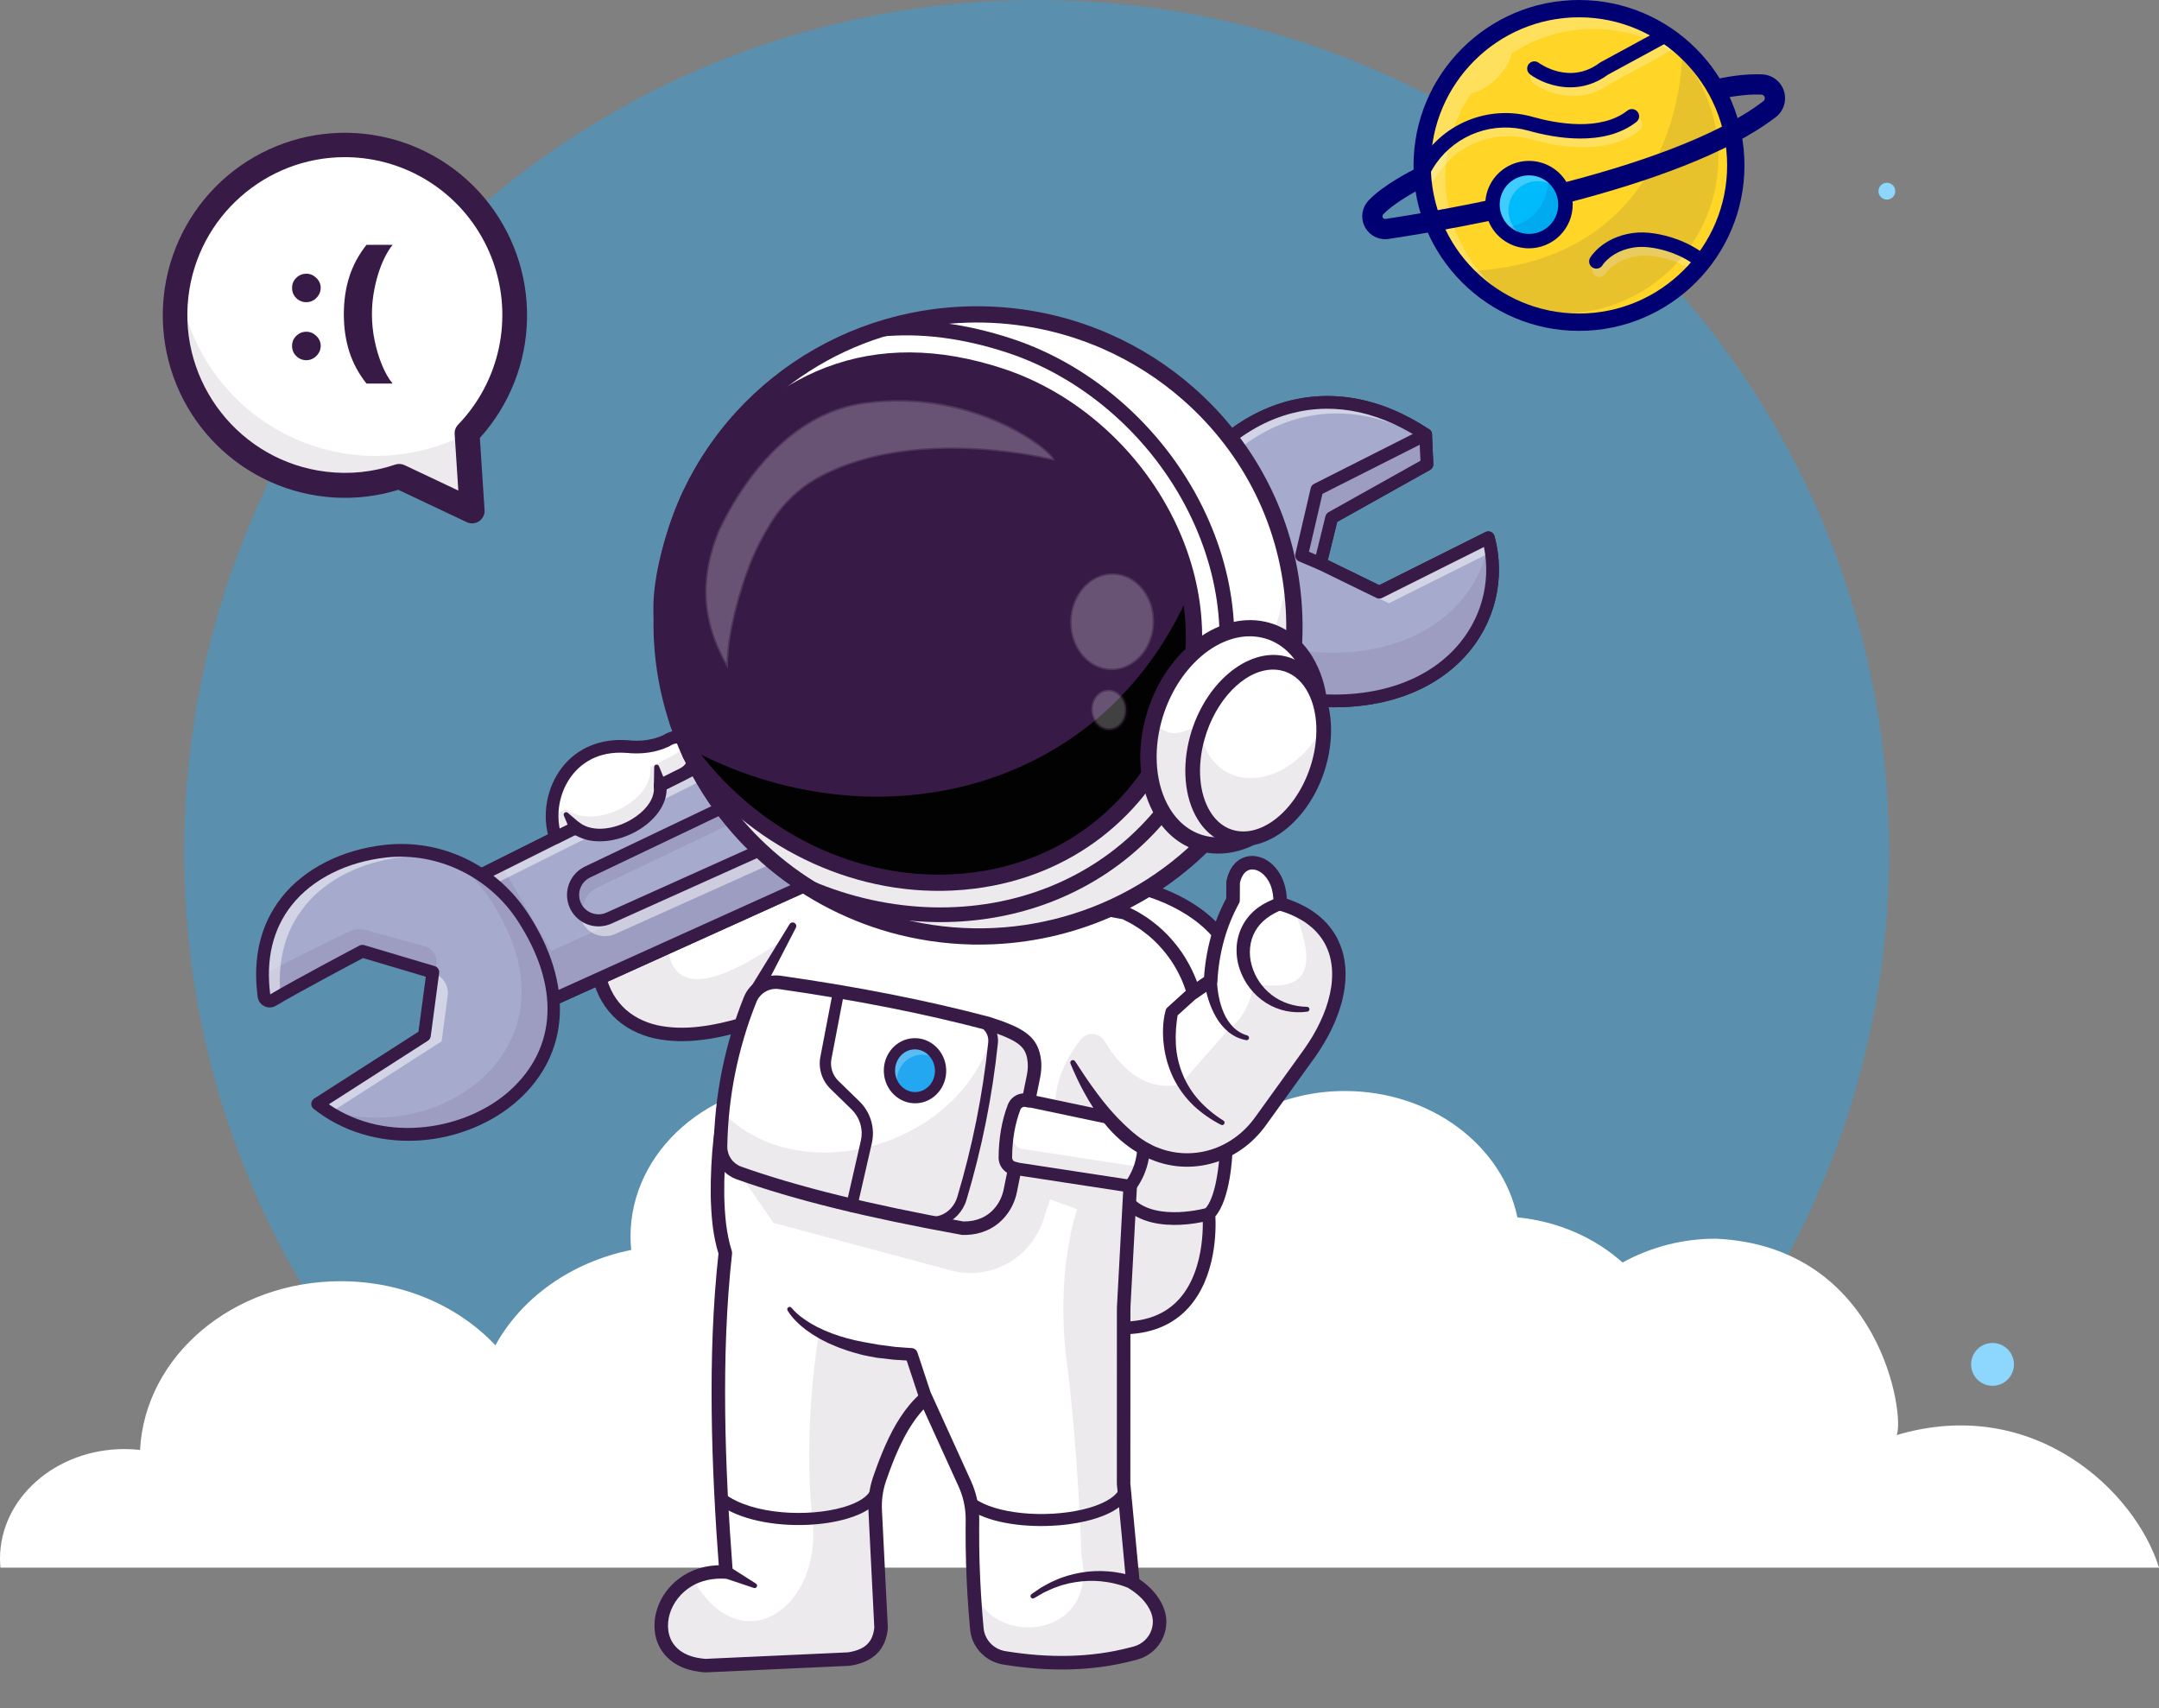 <svg width="479" height="379" viewBox="0 0 479 379" fill="none" xmlns="http://www.w3.org/2000/svg">
<rect x="0" y="0" width="479" height="379" fill="#808080" stroke="none"/>
<path opacity="0.4" d="M349.717 335.49C392.081 300.811 419.125 248.117 419.125 189.104C419.125 84.665 334.447 0 229.996 0C125.545 0 40.867 84.666 40.867 189.104C40.867 248.117 67.909 300.811 110.275 335.49C145.536 334.795 186.414 334.397 229.999 334.397C273.584 334.397 314.456 334.795 349.717 335.49Z" fill="#22A7F0"/>
<path d="M420.79 318.424C422.664 314.413 417.406 276.553 380.744 274.856C373.491 274.823 366.348 276.64 359.986 280.137C353.898 274.686 345.755 271.015 336.656 270.115C333.327 254.168 317.468 242.084 298.391 242.084C291.7 242.058 285.096 243.599 279.105 246.585C277.19 247.545 274.955 247.622 272.899 246.986L272.531 246.875C270.648 246.344 269.015 245.159 267.924 243.531C261.223 233.178 248.588 226.194 234.088 226.194C218.82 226.194 205.61 233.934 199.24 245.197C192.959 241.818 185.937 240.065 178.81 240.096C157.315 240.096 139.889 255.436 139.889 274.357C139.889 275.365 139.948 276.361 140.046 277.348C126.748 280.032 115.718 287.942 109.913 298.502C101.738 289.819 89.397 284.288 75.586 284.288C51.655 284.288 32.142 300.89 31.074 321.722C29.933 321.595 28.786 321.53 27.638 321.528C12.375 321.528 0 332.422 0 345.857C0 346.527 0.038 347.19 0.098 347.845H479C473.795 330.969 451.25 309.371 420.79 318.424Z" fill="white"/>
<path d="M419.117 44.219C420.111 43.948 420.698 42.923 420.427 41.929C420.157 40.934 419.131 40.348 418.137 40.618C417.143 40.889 416.556 41.914 416.827 42.909C417.097 43.903 418.123 44.489 419.117 44.219Z" fill="#8DD7FF"/>
<path d="M443.314 307.327C445.846 306.638 447.34 304.026 446.651 301.494C445.962 298.962 443.35 297.467 440.818 298.157C438.285 298.846 436.791 301.457 437.48 303.99C438.17 306.522 440.781 308.016 443.314 307.327Z" fill="#8DD7FF"/>
<path d="M350.319 71.494C369.53 71.494 385.104 55.92 385.104 36.709C385.104 17.497 369.53 1.923 350.319 1.923C331.107 1.923 315.533 17.497 315.533 36.709C315.533 55.92 331.107 71.494 350.319 71.494Z" fill="#FFD527"/>
<path d="M350.319 73.417C330.078 73.417 313.61 56.95 313.61 36.709C313.61 16.468 330.078 0 350.319 0C370.56 0 387.028 16.469 387.028 36.709C387.028 56.948 370.56 73.417 350.319 73.417ZM350.319 3.847C332.199 3.847 317.457 18.588 317.457 36.709C317.457 54.829 332.199 69.57 350.319 69.57C368.439 69.57 383.187 54.826 383.187 36.709C383.187 18.591 368.439 3.847 350.319 3.847Z" fill="#000072"/>
<g opacity="0.5">
<path opacity="0.5" d="M355.562 15.859C348.923 20.838 342.311 16.07 342.023 15.859C341.682 15.613 341.258 15.511 340.843 15.575C340.427 15.639 340.054 15.863 339.802 16.2C339.55 16.536 339.441 16.958 339.497 17.375C339.553 17.791 339.77 18.169 340.102 18.427C341.87 19.753 345.199 21.305 349.04 21.305C351.692 21.305 354.591 20.564 357.389 18.497L369.962 11.671C370.267 11.504 370.51 11.241 370.652 10.924C369.814 10.263 368.945 9.643 368.046 9.063L355.759 15.728C355.691 15.767 355.625 15.811 355.562 15.859Z" fill="white"/>
</g>
<g opacity="0.5">
<path opacity="0.5" d="M318.305 39.7C318.608 39.149 318.945 38.617 319.314 38.108C321.567 34.951 324.739 32.567 328.398 31.281C332.057 29.995 336.024 29.87 339.756 30.924C345.651 32.589 356.603 34.547 363.712 28.965C364.046 28.703 364.263 28.318 364.313 27.896C364.364 27.474 364.246 27.049 363.983 26.715C363.721 26.38 363.336 26.164 362.914 26.113C362.492 26.062 362.067 26.181 361.733 26.444C355.738 31.15 345.937 29.337 340.628 27.839C336.472 26.668 332.064 26.744 327.95 28.057C323.837 29.37 320.2 31.862 317.491 35.225C317.469 35.717 317.453 36.211 317.453 36.709C317.455 37.927 317.525 39.144 317.661 40.354C317.935 40.203 318.158 39.976 318.305 39.7Z" fill="white"/>
</g>
<g opacity="0.5">
<path opacity="0.5" d="M367.748 53.738C365.936 53.457 364.325 53.425 362.826 53.639C356.209 54.591 353.559 58.885 353.449 59.068C353.244 59.431 353.19 59.861 353.297 60.264C353.403 60.668 353.664 61.014 354.022 61.229C354.38 61.444 354.807 61.511 355.214 61.415C355.62 61.32 355.973 61.069 356.198 60.717C356.217 60.685 358.238 57.533 363.279 56.814C364.46 56.644 365.762 56.678 367.257 56.907C369.693 57.29 372.05 58.068 374.236 59.21C374.984 58.418 375.691 57.589 376.358 56.722C373.688 55.224 370.772 54.214 367.748 53.738Z" fill="white"/>
</g>
<g opacity="0.3">
<path opacity="0.3" d="M330.255 65.554C335.252 68.197 340.819 69.576 346.472 69.57C365.683 69.57 381.256 53.995 381.256 34.784C381.264 26.655 378.411 18.783 373.197 12.546C373.069 17.7 370.593 59.065 324.076 60.252C327.034 63.463 330.567 66.091 334.494 67.999C333.026 67.284 331.609 66.467 330.255 65.554Z" fill="#000072"/>
</g>
<g opacity="0.5">
<path opacity="0.5" d="M350.319 3.847C344.571 3.843 338.923 5.357 333.948 8.235C329.458 10.828 325.641 14.439 322.804 18.778C319.311 24.106 317.453 30.339 317.458 36.709C317.458 47.796 322.983 57.61 331.418 63.565C325.545 58.233 321.803 50.953 320.885 43.074C319.968 35.194 321.937 27.25 326.428 20.711C328.165 20.375 330.237 19.205 332.072 17.374C333.84 15.606 335.002 13.597 335.378 11.895C340.885 8.233 347.372 6.322 353.984 6.416C360.597 6.509 367.027 8.601 372.429 12.418C366.389 6.898 358.501 3.841 350.319 3.847Z" fill="white"/>
</g>
<path d="M348.398 19.379C344.558 19.379 341.231 17.827 339.461 16.499C339.121 16.245 338.896 15.865 338.835 15.445C338.774 15.024 338.883 14.597 339.137 14.256C339.392 13.916 339.771 13.691 340.192 13.63C340.613 13.569 341.04 13.678 341.38 13.932C341.674 14.149 348.282 18.913 354.921 13.932C354.983 13.885 355.048 13.843 355.117 13.806L367.791 6.923C368.165 6.72 368.604 6.674 369.011 6.795C369.419 6.916 369.762 7.193 369.965 7.567C370.168 7.94 370.214 8.379 370.093 8.787C369.973 9.194 369.695 9.537 369.321 9.74L356.748 16.569C353.95 18.637 351.051 19.379 348.398 19.379Z" fill="#000072"/>
<path d="M316.242 38.64C315.967 38.64 315.697 38.569 315.458 38.434C315.219 38.299 315.018 38.105 314.876 37.871C314.733 37.636 314.653 37.369 314.643 37.094C314.633 36.82 314.693 36.548 314.819 36.303C315.19 35.62 315.605 34.961 316.061 34.331C318.697 30.635 322.41 27.843 326.693 26.337C330.976 24.831 335.62 24.683 339.989 25.916C345.294 27.412 355.101 29.229 361.094 24.521C361.429 24.27 361.85 24.16 362.265 24.215C362.68 24.27 363.058 24.485 363.316 24.815C363.575 25.144 363.695 25.562 363.65 25.978C363.604 26.395 363.398 26.777 363.074 27.043C355.965 32.62 345.012 30.667 339.119 29.001C335.386 27.947 331.42 28.072 327.761 29.358C324.102 30.644 320.929 33.028 318.676 36.185C318.308 36.695 317.97 37.227 317.666 37.778C317.53 38.038 317.325 38.256 317.074 38.408C316.823 38.56 316.535 38.64 316.242 38.64Z" fill="#000072"/>
<path d="M377.609 59.602C377.245 59.602 376.892 59.478 376.608 59.25C372.945 56.315 368.777 55.315 366.62 54.98C365.124 54.749 363.824 54.718 362.642 54.888C357.601 55.607 355.581 58.759 355.569 58.791C355.463 58.978 355.322 59.142 355.152 59.273C354.983 59.404 354.789 59.5 354.582 59.555C354.374 59.61 354.158 59.623 353.946 59.593C353.734 59.563 353.53 59.49 353.346 59.38C353.162 59.27 353.002 59.124 352.876 58.95C352.749 58.777 352.659 58.581 352.61 58.372C352.561 58.163 352.554 57.947 352.59 57.736C352.626 57.524 352.704 57.322 352.82 57.142C352.93 56.959 355.578 52.653 362.195 51.713C363.692 51.499 365.306 51.532 367.118 51.812C369.591 52.196 374.375 53.347 378.62 56.748C378.88 56.956 379.07 57.239 379.162 57.559C379.254 57.879 379.244 58.22 379.134 58.534C379.024 58.848 378.818 59.12 378.546 59.312C378.274 59.504 377.949 59.606 377.616 59.605L377.609 59.602Z" fill="#000072"/>
<path d="M307.277 53.076C306.287 53.069 305.321 52.773 304.497 52.226C303.673 51.678 303.027 50.902 302.637 49.993C302.247 49.083 302.131 48.08 302.303 47.106C302.475 46.131 302.927 45.228 303.604 44.507C306.933 40.97 313.445 37.732 313.721 37.596C314.254 37.343 314.864 37.31 315.42 37.504C315.976 37.698 316.434 38.102 316.695 38.631C316.956 39.159 316.998 39.769 316.813 40.328C316.629 40.887 316.231 41.351 315.707 41.62C315.647 41.65 309.643 44.636 306.874 47.581C306.789 47.671 306.734 47.785 306.717 47.908C306.7 48.031 306.722 48.156 306.779 48.266C306.837 48.376 306.927 48.465 307.038 48.522C307.148 48.578 307.274 48.598 307.396 48.579C317.712 47.03 370.237 38.489 391.2 22.463C391.346 22.368 391.456 22.228 391.513 22.064C391.57 21.899 391.571 21.721 391.516 21.556C391.465 21.387 391.36 21.24 391.216 21.137C391.073 21.035 390.899 20.983 390.723 20.989C388.213 20.887 385.24 21.193 381.882 21.904C381.299 22.028 380.692 21.914 380.193 21.59C379.694 21.265 379.344 20.755 379.221 20.173C379.098 19.59 379.211 18.983 379.536 18.484C379.861 17.985 380.37 17.636 380.953 17.512C384.677 16.725 388.026 16.388 390.906 16.505C392.002 16.538 393.061 16.912 393.935 17.573C394.81 18.234 395.458 19.15 395.789 20.195C396.121 21.241 396.119 22.363 395.786 23.407C395.452 24.452 394.802 25.367 393.926 26.026C372.632 42.303 322.822 50.802 308.063 53.017C307.803 53.056 307.54 53.076 307.277 53.076Z" fill="#000072"/>
<path d="M342.323 52.885C346.454 51.173 348.416 46.437 346.705 42.305C344.994 38.174 340.257 36.212 336.125 37.923C331.994 39.634 330.032 44.371 331.743 48.503C333.455 52.634 338.191 54.596 342.323 52.885Z" fill="#00BBFC"/>
<path d="M339.223 55.098C337.305 55.098 335.429 54.53 333.834 53.464C332.239 52.398 330.996 50.883 330.262 49.111C329.528 47.338 329.336 45.388 329.71 43.507C330.084 41.625 331.008 39.897 332.364 38.54C333.721 37.184 335.449 36.26 337.331 35.886C339.212 35.512 341.162 35.704 342.935 36.438C344.707 37.172 346.222 38.415 347.288 40.01C348.354 41.605 348.922 43.481 348.922 45.399C348.92 47.971 347.897 50.436 346.078 52.254C344.26 54.073 341.795 55.096 339.223 55.098ZM339.223 38.912C337.939 38.912 336.683 39.293 335.615 40.007C334.547 40.72 333.715 41.734 333.224 42.921C332.732 44.107 332.604 45.413 332.854 46.673C333.105 47.932 333.723 49.089 334.631 49.997C335.539 50.906 336.696 51.524 337.956 51.775C339.216 52.025 340.521 51.897 341.708 51.405C342.894 50.913 343.909 50.081 344.622 49.013C345.336 47.946 345.716 46.69 345.716 45.406C345.715 43.684 345.03 42.033 343.813 40.816C342.595 39.599 340.945 38.914 339.223 38.912Z" fill="#000072"/>
<g opacity="0.5">
<path opacity="0.5" d="M334.654 46.687C334.654 45.611 334.92 44.553 335.43 43.606C335.941 42.659 336.678 41.854 337.576 41.263C338.475 40.671 339.506 40.313 340.577 40.218C341.649 40.124 342.727 40.298 343.714 40.724C343.029 40.066 342.207 39.566 341.307 39.261C340.407 38.955 339.451 38.851 338.506 38.955C337.562 39.06 336.652 39.37 335.84 39.865C335.029 40.36 334.336 41.027 333.811 41.819C333.286 42.611 332.941 43.509 332.801 44.449C332.661 45.389 332.729 46.348 333.001 47.259C333.272 48.17 333.741 49.01 334.372 49.72C335.004 50.43 335.784 50.992 336.658 51.367C336.024 50.763 335.52 50.037 335.176 49.233C334.832 48.428 334.654 47.562 334.654 46.687Z" fill="white"/>
</g>
<g opacity="0.3">
<path opacity="0.3" d="M343.55 39.112C343.55 39.112 344.191 49.372 333.29 50.655C333.29 50.655 341.627 55.784 347.397 48.73C347.397 48.73 348.679 41.037 343.55 39.112Z" fill="#000072"/>
</g>
<path d="M103.348 96.092C109.128 90.188 112.783 82.564 113.748 74.398C116.216 53.782 101.33 35.089 80.505 32.648C59.68 30.207 40.796 44.942 38.329 65.558C35.863 86.173 50.748 104.866 71.575 107.309C77.172 107.972 82.848 107.387 88.188 105.599L104.476 113.206L103.348 96.092Z" fill="white"/>
<g opacity="0.5">
<path opacity="0.5" d="M79.727 39.372C99.254 41.684 113.573 58.377 113.356 77.605C113.66 76.282 113.894 74.944 114.056 73.596C116.532 52.691 101.591 33.737 80.687 31.262C59.784 28.786 40.829 43.727 38.353 64.63C38.194 65.985 38.106 67.348 38.091 68.712C42.366 49.953 60.192 37.064 79.727 39.372Z" fill="white"/>
</g>
<path d="M104.743 116.127C105.121 116.127 105.496 116.049 105.843 115.898C106.19 115.748 106.503 115.527 106.762 115.25C107.021 114.973 107.22 114.646 107.348 114.289C107.475 113.931 107.528 113.552 107.503 113.173L106.463 97.168C113.033 89.906 116.752 80.501 116.93 70.7C117.108 60.898 113.732 51.365 107.43 43.868C101.128 36.371 92.326 31.419 82.659 29.931C72.99 28.444 63.112 30.521 54.856 35.777C46.6 41.034 40.526 49.114 37.762 58.517C34.998 67.92 35.73 78.01 39.824 86.913C43.917 95.816 51.094 102.929 60.022 106.933C68.951 110.936 79.025 111.558 88.376 108.684L103.555 115.864C103.927 116.038 104.332 116.128 104.743 116.127ZM76.476 34.868C77.859 34.868 79.24 34.95 80.613 35.112C87.077 35.879 93.199 38.44 98.289 42.506C103.379 46.573 107.235 51.984 109.421 58.129C111.607 64.274 112.037 70.909 110.663 77.285C109.289 83.662 106.164 89.528 101.642 94.22C101.374 94.498 101.167 94.829 101.034 95.192C100.901 95.555 100.845 95.942 100.87 96.328L101.685 108.847L89.756 103.207C89.108 102.901 88.367 102.859 87.688 103.088C82.775 104.758 77.55 105.3 72.4 104.673C53.268 102.402 39.542 84.952 41.808 65.774C43.901 47.989 59.03 34.868 76.476 34.868Z" fill="#371A45"/>
<g opacity="0.3">
<path opacity="0.3" d="M103.807 96.11C91.69 102.448 76.81 103.08 63.648 96.492C49.053 89.186 40.298 74.865 39.4 59.664C38.87 61.564 38.486 63.502 38.254 65.462C35.779 86.366 50.719 105.318 71.624 107.796C77.243 108.467 82.941 107.875 88.301 106.062L104.649 113.774L103.518 96.422C103.617 96.32 103.71 96.214 103.807 96.11Z" fill="#371A45"/>
</g>
<g clip-path="url(#clip0_1605_1037)">
<path d="M248.916 294.651C270.567 294.737 268.199 269.368 268.199 269.368C271.683 266.125 272.029 255.345 272.029 255.345L273.833 213.097C269.245 201.007 254.032 197.334 254.032 197.334L247.642 203.386" fill="white"/>
<g opacity="0.3">
<path opacity="0.3" d="M272.8 237.228L272.026 255.345C272.026 255.345 271.679 266.125 268.196 269.368C268.196 269.368 270.563 294.737 248.912 294.651L247.823 216.521C254.133 223.447 264.195 233.453 272.8 237.228Z" fill="#371A45"/>
</g>
<path d="M250.289 296.032C249.834 296.053 249.374 296.062 248.908 296.061C248.723 296.06 248.539 296.023 248.368 295.951C248.197 295.88 248.042 295.776 247.911 295.644C247.78 295.513 247.677 295.357 247.607 295.186C247.536 295.014 247.501 294.831 247.502 294.646C247.501 294.461 247.537 294.277 247.608 294.105C247.679 293.934 247.783 293.778 247.915 293.648C248.047 293.517 248.204 293.414 248.377 293.344C248.549 293.275 248.734 293.24 248.92 293.243C254.279 293.265 258.52 291.619 261.516 288.353C267.829 281.473 266.803 269.618 266.792 269.498C266.772 269.284 266.802 269.068 266.88 268.866C266.957 268.665 267.08 268.485 267.239 268.338C269.739 266.01 270.527 258.137 270.62 255.299L272.407 213.33C268.02 202.303 253.841 198.739 253.695 198.704C253.334 198.613 253.024 198.384 252.831 198.066C252.639 197.748 252.58 197.367 252.668 197.006C252.756 196.645 252.983 196.333 253.3 196.138C253.617 195.943 253.999 195.881 254.361 195.966C255.012 196.122 270.355 199.957 275.151 212.597C275.219 212.775 275.25 212.965 275.242 213.155L273.437 255.404C273.402 256.503 272.999 265.959 269.647 269.886C269.795 272.648 269.918 283.366 263.599 290.255C260.314 293.839 255.841 295.779 250.289 296.032Z" fill="#371A45"/>
<path d="M290.003 234.449L279.609 248.879C276.331 253.432 271.348 256.55 265.776 257.25C253.893 258.73 245.218 249.659 238.018 235.746L250.691 263.06L250.751 263.191L249.296 290.253L249.283 329.231L251.363 351.261C254.246 353.087 255.895 355.114 256.767 357.269C258.345 361.176 256.1 365.623 252.032 366.76C242.532 369.424 232.755 369.473 222.792 367.857C219.547 367.328 217.034 364.708 216.729 361.445C216.459 358.577 216.245 355.712 216.089 352.849C215.795 347.687 215.682 342.536 215.751 337.396C215.79 334.56 215.203 331.75 214.031 329.166L206.841 313.371L206.841 313.365L205.388 310.176C200.719 314.154 197.701 320.749 195.164 328.1C194.387 330.358 194.051 332.743 194.173 335.127L195.479 361.183C195.084 365.689 192.262 367.519 188.309 368.124L156.466 369.575C143.512 368.782 144.35 354.734 153.608 350.182C155.691 349.154 158.199 348.61 161.075 348.806C159.143 323.529 158.533 299.437 160.928 278.013C157.648 268.33 159.969 251.174 159.969 251.174L164.905 227.236C164.572 227.337 164.243 227.432 163.918 227.522C140.558 234.172 134.648 222.624 133.213 217.707C133.008 217.034 132.861 216.344 132.775 215.646L176.736 188.969L249.566 202.524C262.075 208.283 264.75 220.245 264.75 220.245L268.598 217.592C268.957 211.091 270.611 205.137 273.56 199.73L273.579 195.775C275.084 188.096 284.328 191.128 284.014 200.53C300.467 205.276 300.037 220.851 290.003 234.449Z" fill="white"/>
<g opacity="0.3">
<path opacity="0.3" d="M252.032 366.764C242.532 369.428 232.755 369.477 222.792 367.861C219.547 367.333 217.035 364.712 216.73 361.449C216.459 358.581 216.246 355.716 216.09 352.853L216.288 352.811C219.748 365.71 243.852 363.806 239.922 345.212C239.922 345.212 239.284 322.445 236.675 302.183C234.066 281.92 238.981 268.286 238.981 268.286L232.955 266.126L231.151 271.749C230.671 272.732 230.175 273.634 229.669 274.463C227.779 277.55 224.937 279.943 221.568 281.283C218.2 282.623 214.487 282.839 210.986 281.898L171.614 271.354L163.956 260.273L225.098 259.265L250.688 263.06L250.748 263.191L249.293 290.253L249.279 329.231L251.359 351.261C254.243 353.087 255.891 355.115 256.764 357.269C258.35 361.176 256.1 365.623 252.032 366.764Z" fill="#371A45"/>
</g>
<path d="M227.762 244.14L253.176 249.493C254.434 254.821 253.544 259.358 250.753 263.191L225.099 259.263C224.529 259.177 224.009 258.891 223.633 258.454C223.257 258.018 223.05 257.462 223.051 256.887C223.077 252.916 223.659 249.148 224.998 245.658C225.202 245.118 225.592 244.669 226.099 244.39C226.606 244.112 227.195 244.023 227.762 244.14Z" fill="white"/>
<path d="M250.815 264.601C250.722 264.605 250.629 264.6 250.536 264.586L224.93 260.667L224.864 260.656C223.966 260.509 223.148 260.049 222.557 259.358C221.967 258.667 221.641 257.789 221.638 256.88C221.663 252.565 222.35 248.621 223.678 245.156C223.999 244.3 224.617 243.588 225.42 243.149C226.223 242.71 227.158 242.572 228.054 242.762L228.492 242.856L253.467 248.115C253.73 248.17 253.972 248.299 254.164 248.486C254.356 248.673 254.49 248.911 254.552 249.171C255.878 254.784 254.984 259.78 251.895 264.019C251.77 264.191 251.608 264.332 251.421 264.433C251.235 264.534 251.027 264.591 250.815 264.601ZM227.217 245.502C227.018 245.512 226.827 245.581 226.667 245.698C226.507 245.816 226.385 245.977 226.316 246.163C225.093 249.355 224.487 252.866 224.463 256.897C224.466 257.135 224.554 257.364 224.711 257.543C224.867 257.723 225.083 257.841 225.319 257.876C225.34 257.876 225.36 257.883 225.381 257.888L250.089 261.667C252.17 258.46 252.794 254.852 251.989 250.686L227.467 245.521C227.385 245.503 227.301 245.496 227.216 245.499L227.217 245.502Z" fill="#371A45"/>
<path d="M290.003 234.449L279.609 248.879C276.331 253.432 271.348 256.55 265.776 257.25C265.279 257.309 264.791 257.353 264.314 257.375C264.099 257.39 263.884 257.4 263.675 257.404L263.616 257.407C257.129 257.52 251.63 254.386 246.808 249.028L246.803 249.023C243.608 245.479 240.707 240.949 238.018 235.746L239.786 230.661L249.566 202.524C262.075 208.283 264.75 220.245 264.75 220.245L268.598 217.592C268.957 211.091 270.611 205.137 273.559 199.73L273.579 195.775C275.084 188.096 284.328 191.128 284.014 200.53C285.037 200.822 286.041 201.176 287.021 201.589L287.069 201.608C300.367 207.335 299.373 221.755 290.003 234.449Z" fill="white"/>
<path d="M264.749 220.247L259.972 224.57C259.972 224.57 255.72 240.437 271.175 249.119" fill="white"/>
<path d="M238.528 235.486C239.831 237.465 241.102 239.447 242.48 241.336C243.146 242.298 243.871 243.21 244.573 244.133C244.92 244.599 245.314 245.022 245.675 245.473C246.037 245.925 246.404 246.368 246.803 246.78L247.961 248.046C248.371 248.442 248.774 248.842 249.17 249.246C249.559 249.664 249.992 250.022 250.405 250.405C250.808 250.796 251.232 251.165 251.676 251.51C252.119 251.848 252.536 252.233 253 252.535L254.394 253.446L255.86 254.212C256.102 254.341 256.355 254.452 256.614 254.542L257.379 254.841C259.437 255.587 261.616 255.943 263.806 255.89C266.005 255.834 268.176 255.376 270.209 254.538C272.242 253.683 274.112 252.484 275.736 250.995C276.546 250.246 277.293 249.432 277.97 248.562L278.473 247.893L278.993 247.172L280.034 245.728L288.357 234.173C289.748 232.273 291.022 230.399 292.093 228.369C293.163 226.338 294.061 224.258 294.669 222.096C294.974 221.023 295.208 219.931 295.37 218.827C295.514 217.738 295.572 216.639 295.542 215.541C295.499 214.462 295.35 213.391 295.096 212.342C294.823 211.314 294.435 210.32 293.94 209.378C293.425 208.45 292.802 207.585 292.083 206.802C291.364 206.014 290.517 205.337 289.642 204.704C287.834 203.49 285.778 202.595 283.617 201.964L283.61 201.964L283.575 201.953C283.265 201.853 282.995 201.655 282.807 201.39C282.618 201.124 282.521 200.805 282.529 200.48C282.565 199.082 282.381 197.694 281.902 196.46C281.422 195.227 280.63 194.154 279.642 193.508C278.653 192.861 277.536 192.737 276.738 193.206C275.909 193.651 275.316 194.773 275.062 196.064L275.091 195.785L275.071 199.742C275.068 199.989 275.005 200.231 274.887 200.448C273.443 203.082 272.315 205.876 271.525 208.773C270.737 211.681 270.26 214.665 270.101 217.673C270.087 217.901 270.022 218.122 269.909 218.32C269.797 218.519 269.641 218.69 269.454 218.82L265.609 221.475C265.41 221.612 265.182 221.699 264.943 221.729C264.704 221.759 264.461 221.731 264.235 221.647C264.009 221.564 263.807 221.427 263.645 221.249C263.484 221.071 263.368 220.856 263.307 220.624L263.293 220.573C263.198 220.202 263.055 219.721 262.905 219.294C262.756 218.867 262.58 218.411 262.408 217.971C262.236 217.531 262.032 217.1 261.83 216.671C261.611 216.249 261.415 215.816 261.183 215.404C260.283 213.727 259.201 212.154 257.957 210.713C256.72 209.273 255.352 207.939 253.819 206.822L253.252 206.394C253.067 206.244 252.871 206.109 252.666 205.989L251.461 205.231C251.068 204.96 250.633 204.764 250.212 204.542L248.943 203.888L249.296 204.001L176.466 190.447L177.52 190.254L133.56 216.932L134.274 215.515C134.287 215.623 134.316 215.826 134.348 215.993C134.379 216.16 134.418 216.347 134.459 216.526C134.54 216.884 134.641 217.24 134.75 217.595C134.977 218.304 135.253 218.997 135.577 219.667C136.22 221.003 137.071 222.229 138.099 223.298C140.139 225.44 142.892 226.814 145.856 227.493C148.843 228.126 152.002 228.183 155.139 227.803C158.278 227.439 161.404 226.719 164.479 225.81L164.486 225.81C164.675 225.754 164.873 225.736 165.069 225.757C165.265 225.778 165.455 225.837 165.628 225.931C165.801 226.025 165.953 226.152 166.077 226.305C166.201 226.458 166.293 226.634 166.348 226.822C166.418 227.057 166.429 227.306 166.381 227.547L163.788 240.125L162.491 246.416L161.842 249.56L161.514 251.133C161.461 251.371 161.423 251.613 161.401 251.856L161.307 252.625C160.844 256.828 160.636 261.054 160.684 265.281C160.733 267.384 160.844 269.48 161.088 271.546C161.354 273.601 161.732 275.631 162.348 277.532L162.349 277.55C162.414 277.752 162.436 277.965 162.414 278.176C161.125 289.842 160.762 301.618 160.893 313.386C161.025 325.153 161.673 336.932 162.569 348.69C162.584 348.885 162.56 349.082 162.499 349.269C162.437 349.456 162.34 349.629 162.212 349.778C162.083 349.927 161.927 350.049 161.751 350.138C161.575 350.226 161.383 350.28 161.187 350.294C161.123 350.299 161.058 350.3 160.994 350.297L160.971 350.298C158.27 350.139 155.547 350.645 153.311 352.052C151.081 353.424 149.334 355.607 148.597 358.086C147.846 360.539 148.134 363.285 149.705 365.131C150.469 366.062 151.504 366.781 152.692 367.257C153.88 367.734 155.202 367.984 156.556 368.087L156.396 368.086L188.241 366.634L188.082 366.649C189.723 366.396 191.268 365.887 192.286 364.946C192.8 364.475 193.203 363.896 193.468 363.252C193.749 362.55 193.923 361.809 193.984 361.055L193.98 361.255L193.303 347.752L192.964 341.001L192.795 337.625L192.71 335.934L192.671 335.081C192.658 334.782 192.652 334.473 192.651 334.17C192.65 332.953 192.76 331.738 192.979 330.541C193.085 329.942 193.222 329.348 193.388 328.761C193.55 328.177 193.753 327.581 193.94 327.06C194.699 324.908 195.508 322.762 196.452 320.652C197.397 318.541 198.449 316.459 199.749 314.484C200.395 313.485 201.103 312.527 201.868 311.615C202.651 310.693 203.503 309.831 204.415 309.036C204.589 308.884 204.796 308.774 205.019 308.716C205.243 308.657 205.477 308.652 205.703 308.7C205.929 308.747 206.14 308.847 206.321 308.991C206.502 309.135 206.646 309.319 206.743 309.528L206.754 309.552L212.577 322.352L215.494 328.77C216.516 331.087 217.104 333.572 217.229 336.1C217.288 337.404 217.225 338.521 217.236 339.69C217.231 340.853 217.242 342.017 217.253 343.18C217.283 345.506 217.351 347.832 217.457 350.158C217.562 352.485 217.701 354.808 217.874 357.128C217.963 358.289 218.056 359.449 218.164 360.606L218.203 361.04C218.215 361.189 218.229 361.338 218.247 361.437L218.293 361.781L218.371 362.118C218.481 362.568 218.648 363.001 218.868 363.408C219.31 364.23 219.947 364.931 220.724 365.451C221.111 365.712 221.528 365.925 221.968 366.083C222.187 366.164 222.411 366.232 222.639 366.286L222.982 366.356C223.097 366.381 223.26 366.4 223.397 366.423C225.679 366.785 227.973 367.064 230.27 367.234C234.864 367.574 239.483 367.494 244.021 366.874C246.289 366.566 248.536 366.121 250.75 365.541L251.579 365.324L252.249 365.094C252.676 364.914 253.081 364.684 253.454 364.409C254.207 363.856 254.813 363.127 255.217 362.285C255.615 361.446 255.806 360.524 255.772 359.596C255.725 358.67 255.442 357.816 254.949 356.898C253.993 355.124 252.402 353.668 250.564 352.504C250.372 352.381 250.21 352.217 250.091 352.023C249.972 351.829 249.898 351.61 249.875 351.384L247.796 329.353C247.794 329.307 247.791 329.253 247.789 329.213L247.794 296.155L247.796 292.021C247.802 291.331 247.783 290.642 247.81 289.954L247.921 287.889L248.366 279.629L249.253 263.109C249.275 262.713 249.454 262.342 249.75 262.077C250.046 261.813 250.435 261.676 250.832 261.698C251.228 261.719 251.6 261.897 251.866 262.192C252.131 262.487 252.268 262.876 252.246 263.271L251.36 279.744L250.917 287.98L250.811 290.038C250.784 290.725 250.803 291.413 250.797 292.1L250.795 296.226L250.78 329.23L250.774 329.089L252.854 351.119L252.167 349.999C253.25 350.68 254.26 351.469 255.182 352.355C256.134 353.276 256.942 354.334 257.58 355.494C258.208 356.63 258.703 358.047 258.761 359.469C258.819 360.893 258.528 362.309 257.914 363.597C257.299 364.878 256.377 365.989 255.23 366.833C254.657 367.254 254.035 367.606 253.378 367.879C253.05 368.002 252.7 368.12 252.38 368.223L251.506 368.453C249.174 369.064 246.807 369.533 244.419 369.857C239.648 370.508 234.815 370.594 230.04 370.235C227.652 370.06 225.277 369.77 222.92 369.396C222.767 369.371 222.637 369.357 222.465 369.323L221.946 369.216C220.735 368.933 219.598 368.396 218.611 367.642C217.623 366.887 216.808 365.932 216.219 364.84C215.882 364.214 215.626 363.548 215.456 362.859L215.34 362.339L215.265 361.813C215.237 361.627 215.225 361.48 215.212 361.337L215.172 360.897C215.065 359.723 214.97 358.547 214.879 357.372C214.7 355.02 214.559 352.666 214.457 350.31C214.355 347.954 214.287 345.596 214.252 343.238C214.238 342.059 214.229 340.879 214.235 339.7C214.225 338.528 214.28 337.304 214.23 336.264C214.123 334.099 213.62 331.972 212.744 329.988L209.842 323.603L204.018 310.804L206.355 311.323C205.569 312.012 204.834 312.758 204.157 313.555C203.473 314.373 202.839 315.232 202.26 316.127C201.077 317.921 200.093 319.88 199.19 321.88C198.286 323.88 197.507 325.962 196.771 328.061C196.578 328.601 196.418 329.075 196.278 329.575C196.139 330.075 196.024 330.584 195.93 331.086C195.743 332.107 195.649 333.143 195.65 334.181C195.651 334.44 195.656 334.7 195.668 334.959L195.706 335.795L195.791 337.487L195.96 340.863L196.298 347.614L196.976 361.117L196.976 361.128C196.979 361.193 196.977 361.257 196.972 361.322C196.885 362.386 196.635 363.431 196.232 364.42C195.798 365.465 195.139 366.403 194.303 367.167C193.483 367.898 192.532 368.469 191.5 368.851C190.542 369.21 189.548 369.465 188.535 369.611C188.484 369.62 188.433 369.625 188.381 369.627L156.517 371.08C156.469 371.082 156.422 371.081 156.374 371.078C154.769 370.958 153.132 370.666 151.561 370.033C149.99 369.399 148.504 368.399 147.386 367.032C146.265 365.669 145.547 364.021 145.313 362.274C145.085 360.583 145.228 358.862 145.731 357.231C146.697 354.01 148.913 351.264 151.736 349.521C153.147 348.651 154.696 348.028 156.318 347.68C157.915 347.342 159.551 347.223 161.181 347.327L159.583 348.931C158.684 337.128 158.038 325.293 157.899 313.434C157.761 301.576 158.13 289.687 159.438 277.859L159.508 278.503C158.108 274.125 157.794 269.71 157.687 265.347C157.637 260.993 157.851 256.64 158.328 252.311L158.421 251.496C158.45 251.206 158.495 250.917 158.556 250.632L158.884 249.052L159.54 245.894L160.842 239.578L163.435 226.935L165.335 228.666C162.127 229.611 158.842 230.377 155.469 230.767C152.103 231.172 148.618 231.133 145.188 230.403C143.458 230.012 141.786 229.399 140.214 228.579C137.011 226.892 134.437 224.223 132.872 220.965C132.484 220.163 132.154 219.334 131.883 218.485C131.752 218.059 131.631 217.629 131.53 217.19C131.48 216.97 131.432 216.749 131.392 216.523C131.351 216.296 131.316 216.087 131.282 215.789C131.251 215.514 131.299 215.236 131.422 214.988C131.544 214.739 131.734 214.531 131.971 214.387L131.996 214.373L175.956 187.696C176.271 187.504 176.647 187.435 177.01 187.503L249.839 201.057L249.894 201.066C249.998 201.087 250.098 201.121 250.192 201.169L251.602 201.893C252.071 202.139 252.552 202.36 252.99 202.659L254.329 203.504C254.556 203.64 254.774 203.79 254.981 203.955L255.616 204.433C257.315 205.698 258.862 207.153 260.228 208.77C261.609 210.37 262.809 212.116 263.808 213.977C264.066 214.437 264.286 214.916 264.527 215.386C264.749 215.864 264.963 216.348 265.17 216.834C265.377 217.32 265.563 217.813 265.731 218.326C265.899 218.839 266.057 219.321 266.204 219.921L263.888 219.019L267.734 216.363L267.086 217.509C267.257 214.291 267.768 211.099 268.611 207.987C269.463 204.866 270.679 201.854 272.235 199.015L272.051 199.722L272.071 195.766L272.07 195.753C272.071 195.664 272.081 195.575 272.098 195.487C272.276 194.555 272.601 193.658 273.061 192.827C273.553 191.973 274.265 191.135 275.239 190.602C276.2 190.061 277.307 189.836 278.403 189.959C279.424 190.073 280.402 190.43 281.257 190.998C282.906 192.085 284.006 193.689 284.67 195.368C285.333 197.047 285.549 198.843 285.501 200.573L284.421 199.088L284.428 199.088C286.824 199.787 289.177 200.797 291.315 202.235C292.363 202.986 293.378 203.802 294.261 204.768C295.15 205.735 295.919 206.805 296.552 207.955C297.164 209.111 297.642 210.334 297.975 211.599C298.284 212.853 298.466 214.135 298.518 215.426C298.555 216.697 298.488 217.97 298.319 219.231C298.139 220.473 297.877 221.702 297.533 222.909C296.162 227.706 293.651 232.071 290.766 235.928L282.45 247.471L281.411 248.914L280.891 249.636L280.325 250.389C279.546 251.392 278.686 252.33 277.753 253.193C275.871 254.92 273.703 256.309 271.346 257.298C268.975 258.275 266.444 258.81 263.88 258.877C261.309 258.941 258.749 258.523 256.333 257.647L255.439 257.296C255.138 257.189 254.845 257.061 254.563 256.912L252.866 256.039L251.264 255.026C250.728 254.692 250.25 254.287 249.741 253.918C247.776 252.399 246.029 250.618 244.551 248.624C243.075 246.691 241.753 244.646 240.595 242.509C239.41 240.405 238.424 238.212 237.498 236.007C237.442 235.875 237.438 235.728 237.486 235.593C237.533 235.459 237.63 235.347 237.756 235.28C237.883 235.213 238.03 235.196 238.168 235.232C238.306 235.268 238.426 235.354 238.504 235.474L238.528 235.486Z" fill="#371A45"/>
<path d="M265.699 221.29L260.921 225.613L261.337 224.933C261.3 225.142 261.241 225.443 261.203 225.71L261.085 226.544C261.011 227.104 260.96 227.67 260.915 228.237C260.829 229.375 260.816 230.517 260.876 231.656C261.001 233.943 261.502 236.194 262.36 238.319C263.232 240.46 264.469 242.434 266.016 244.155C267.606 245.897 269.431 247.411 271.439 248.651C271.556 248.724 271.64 248.84 271.674 248.974C271.708 249.107 271.689 249.249 271.62 249.369C271.552 249.489 271.44 249.578 271.308 249.618C271.176 249.657 271.033 249.645 270.91 249.583C268.681 248.46 266.625 247.024 264.806 245.318C262.97 243.561 261.458 241.496 260.339 239.218C259.231 236.912 258.51 234.44 258.205 231.901C258.043 230.633 257.988 229.353 258.04 228.076C258.061 227.434 258.117 226.794 258.208 226.159C258.25 225.84 258.301 225.52 258.365 225.201C258.428 224.882 258.494 224.582 258.604 224.205C258.671 223.945 258.813 223.711 259.013 223.531L259.019 223.525L263.797 219.202C263.933 219.069 264.094 218.964 264.272 218.895C264.449 218.825 264.638 218.792 264.829 218.797C265.019 218.803 265.206 218.846 265.379 218.926C265.552 219.005 265.708 219.119 265.835 219.259C265.963 219.4 266.061 219.565 266.124 219.745C266.186 219.924 266.211 220.114 266.198 220.304C266.184 220.493 266.133 220.678 266.046 220.847C265.959 221.016 265.839 221.166 265.693 221.288L265.699 221.29Z" fill="#371A45"/>
<path d="M270.009 217.517C270.017 218.132 270.057 218.746 270.129 219.356C270.2 219.983 270.296 220.61 270.422 221.229C270.66 222.463 271.035 223.667 271.54 224.819C272.03 225.954 272.721 226.992 273.58 227.883C274.45 228.763 275.53 229.407 276.719 229.755L276.743 229.763C276.873 229.805 276.982 229.895 277.048 230.014C277.114 230.134 277.132 230.274 277.098 230.406C277.064 230.538 276.981 230.652 276.865 230.725C276.75 230.798 276.611 230.825 276.476 230.799C275.768 230.665 275.079 230.449 274.421 230.156C273.764 229.845 273.144 229.46 272.575 229.009C271.463 228.086 270.527 226.97 269.813 225.715C269.104 224.488 268.535 223.185 268.115 221.831C267.901 221.161 267.717 220.482 267.563 219.794C267.4 219.091 267.276 218.38 267.191 217.664C267.149 217.292 267.256 216.919 267.49 216.626C267.723 216.333 268.064 216.144 268.437 216.102C268.81 216.06 269.184 216.167 269.478 216.4C269.771 216.633 269.96 216.972 270.003 217.344C270.008 217.396 270.011 217.449 270.01 217.501L270.009 217.517Z" fill="#371A45"/>
<path d="M284.472 201.86C281.922 202.84 279.701 204.428 278.468 206.651C277.228 208.851 276.972 211.606 277.697 214.166C278.424 216.79 279.986 219.108 282.148 220.77C284.319 222.445 287.089 223.357 289.981 223.405C290.117 223.406 290.247 223.458 290.346 223.552C290.445 223.645 290.504 223.772 290.513 223.908C290.522 224.043 290.478 224.177 290.392 224.282C290.306 224.387 290.183 224.455 290.048 224.474C288.487 224.691 286.9 224.644 285.355 224.336C283.777 224.011 282.272 223.404 280.911 222.544C278.167 220.822 276.053 218.104 275.016 214.97C274.486 213.383 274.267 211.708 274.37 210.038C274.476 208.332 274.959 206.67 275.784 205.172C276.61 203.673 277.757 202.375 279.145 201.371C280.488 200.409 281.98 199.671 283.561 199.187C283.91 199.081 284.287 199.115 284.612 199.28C284.937 199.445 285.186 199.729 285.306 200.073C285.425 200.416 285.407 200.793 285.255 201.124C285.103 201.454 284.829 201.714 284.49 201.847L284.472 201.86Z" fill="#371A45"/>
<g opacity="0.3">
<path opacity="0.3" d="M290.003 234.449L279.609 248.878C276.331 253.432 271.348 256.55 265.776 257.249C265.278 257.309 264.79 257.353 264.313 257.375L263.256 257.423C251.01 258.019 246.929 249.301 246.808 249.028L246.803 249.023L234.094 245.472C234.049 239.183 237.213 233.906 239.786 230.661L239.839 230.595C240.157 230.197 240.568 229.882 241.035 229.676C241.502 229.471 242.012 229.382 242.522 229.416C243.031 229.45 243.524 229.607 243.96 229.873C244.395 230.139 244.759 230.507 245.021 230.944C249.48 238.41 254.993 241.933 261.782 240.686L272.787 228.181C277.611 224.662 278.097 218.209 278.097 218.209C292.242 220.798 291.31 212.414 287.026 201.593L287.075 201.612C300.367 207.335 299.373 221.754 290.003 234.449Z" fill="#371A45"/>
</g>
<path d="M166.623 218.978L175.171 205.063C175.28 204.885 175.454 204.757 175.656 204.705C175.858 204.653 176.072 204.681 176.254 204.783C176.436 204.886 176.571 205.054 176.63 205.253C176.69 205.453 176.67 205.668 176.574 205.852L169.084 220.356C168.897 220.657 168.603 220.878 168.261 220.973C167.919 221.068 167.553 221.031 167.237 220.869C166.921 220.708 166.677 220.433 166.555 220.101C166.432 219.768 166.44 219.401 166.576 219.074C166.587 219.039 166.605 219.007 166.623 218.978Z" fill="#371A45"/>
<path d="M175.639 290.227C176.399 291.116 177.27 291.903 178.233 292.567C178.47 292.747 178.716 292.914 178.97 293.068L179.715 293.556C180.238 293.847 180.749 294.152 181.277 294.425C183.415 295.499 185.661 296.346 187.977 296.953C190.281 297.615 192.67 297.96 195.035 298.394L198.629 298.863L202.257 299.13L202.295 299.128C202.575 299.147 202.843 299.249 203.064 299.42C203.286 299.591 203.451 299.825 203.539 300.09L206.73 309.734C206.837 310.086 206.802 310.465 206.632 310.792C206.463 311.118 206.172 311.366 205.821 311.481C205.471 311.597 205.09 311.571 204.758 311.41C204.427 311.248 204.172 310.964 204.048 310.618L200.857 300.975L202.138 301.94L198.362 301.704C197.105 301.58 195.848 301.437 194.591 301.277C193.966 301.166 193.341 301.056 192.718 300.931C192.095 300.806 191.47 300.701 190.857 300.517C189.628 300.174 188.401 299.85 187.206 299.398C185.994 299.006 184.825 298.475 183.655 297.97C183.08 297.685 182.512 297.389 181.947 297.094C181.388 296.778 180.846 296.433 180.302 296.103C179.764 295.755 179.245 295.372 178.721 295.007C178.225 294.593 177.706 294.22 177.247 293.763C176.296 292.883 175.43 291.968 174.726 290.777C174.662 290.661 174.642 290.526 174.672 290.397C174.702 290.268 174.778 290.155 174.887 290.079C174.995 290.003 175.128 289.97 175.259 289.986C175.391 290.002 175.512 290.066 175.599 290.166L175.639 290.227Z" fill="#371A45"/>
<path d="M161.685 347.537L167.722 351.384C167.833 351.455 167.914 351.564 167.95 351.69C167.986 351.817 167.974 351.952 167.917 352.071C167.86 352.19 167.762 352.283 167.641 352.335C167.519 352.386 167.383 352.392 167.258 352.35L160.466 350.078C160.289 350.019 160.125 349.925 159.984 349.803C159.843 349.68 159.728 349.532 159.645 349.365C159.562 349.198 159.512 349.016 159.499 348.83C159.486 348.645 159.51 348.458 159.57 348.281C159.629 348.104 159.723 347.941 159.846 347.801C159.968 347.66 160.118 347.545 160.285 347.462C160.452 347.379 160.634 347.329 160.821 347.316C161.007 347.304 161.194 347.327 161.371 347.387C161.482 347.424 161.587 347.475 161.685 347.537Z" fill="#371A45"/>
<path d="M179.227 338.34C172.011 338.669 164.061 337.286 159.212 333.646C158.932 333.431 158.748 333.114 158.701 332.765C158.654 332.415 158.747 332.061 158.959 331.779C159.172 331.497 159.488 331.311 159.837 331.259C160.187 331.208 160.543 331.296 160.828 331.505C166.926 336.085 179.378 336.702 187.18 334.405C190.428 333.449 192.605 332.042 193.155 330.547C193.277 330.213 193.528 329.942 193.851 329.792C194.174 329.643 194.543 329.627 194.878 329.75C195.212 329.872 195.484 330.121 195.634 330.444C195.784 330.766 195.799 331.134 195.677 331.468C194.806 333.836 192.131 335.74 187.941 336.974C185.387 337.726 182.378 338.196 179.227 338.34Z" fill="#371A45"/>
<path d="M233.19 338.559C226.266 338.874 218.83 337.717 214.617 334.641C214.472 334.538 214.348 334.408 214.254 334.257C214.16 334.106 214.096 333.938 214.068 333.762C214.039 333.587 214.046 333.407 214.088 333.235C214.13 333.062 214.206 332.899 214.311 332.755C214.416 332.612 214.55 332.491 214.702 332.399C214.855 332.308 215.025 332.247 215.201 332.222C215.378 332.196 215.557 332.206 215.73 332.25C215.903 332.295 216.065 332.373 216.207 332.48C220.808 335.845 231.571 336.95 240.196 334.944C244.368 333.974 247.31 332.364 248.271 330.525C248.35 330.365 248.46 330.222 248.595 330.105C248.731 329.989 248.888 329.9 249.058 329.844C249.228 329.789 249.407 329.768 249.586 329.783C249.764 329.797 249.937 329.847 250.096 329.93C250.255 330.012 250.395 330.125 250.509 330.262C250.624 330.4 250.709 330.558 250.761 330.729C250.813 330.9 250.83 331.079 250.812 331.257C250.793 331.434 250.739 331.606 250.653 331.762C248.933 335.056 244.348 336.729 240.806 337.553C238.303 338.116 235.754 338.453 233.19 338.559Z" fill="#371A45"/>
<path d="M250.765 352.54C250.378 352.355 249.981 352.192 249.577 352.051C249.155 351.89 248.715 351.764 248.279 351.629C247.837 351.512 247.394 351.393 246.944 351.291C246.491 351.212 246.042 351.097 245.584 351.04C243.75 350.747 241.885 350.692 240.037 350.876C238.189 351.069 236.333 351.427 234.572 352.096C233.668 352.371 232.83 352.808 231.964 353.194C231.522 353.372 231.132 353.645 230.715 353.872L229.478 354.586L229.434 354.611C229.314 354.682 229.17 354.703 229.035 354.671C228.899 354.638 228.781 354.554 228.707 354.436C228.632 354.318 228.607 354.176 228.636 354.04C228.666 353.904 228.747 353.784 228.863 353.707L230.091 352.868C230.507 352.599 230.898 352.284 231.345 352.062C232.223 351.588 233.075 351.062 234.01 350.697C235.83 349.847 237.79 349.307 239.78 348.949C241.786 348.596 243.829 348.503 245.858 348.672C246.369 348.698 246.872 348.782 247.382 348.836C247.885 348.908 248.39 349.002 248.894 349.097C249.399 349.21 249.904 349.317 250.401 349.464C250.652 349.529 250.907 349.608 251.155 349.691C251.28 349.73 251.406 349.771 251.536 349.82C251.666 349.869 251.787 349.908 251.943 349.976C252.282 350.125 252.549 350.401 252.686 350.745C252.823 351.089 252.819 351.472 252.675 351.813C252.531 352.154 252.259 352.425 251.917 352.567C251.574 352.709 251.19 352.712 250.846 352.574L250.785 352.547L250.765 352.54Z" fill="#371A45"/>
<path d="M122.822 223.133C122.494 223.148 122.172 223.048 121.909 222.852C121.647 222.655 121.461 222.373 121.385 222.055C121.308 221.736 121.345 221.401 121.489 221.107C121.633 220.813 121.876 220.578 122.175 220.443L272.519 152.489C272.731 152.393 272.963 152.351 273.195 152.365L285.772 153.188C285.822 153.192 285.873 153.198 285.924 153.206C301.464 155.926 314.957 152.481 322.946 143.754C328.553 137.628 330.844 129.37 329.234 121.367L306.643 132.67C306.449 132.767 306.234 132.818 306.017 132.82C305.799 132.821 305.584 132.772 305.389 132.676L292.324 126.299C292.035 126.157 291.803 125.921 291.666 125.63C291.53 125.339 291.497 125.01 291.574 124.698L294.069 114.542C294.115 114.355 294.199 114.179 294.316 114.025C294.433 113.871 294.581 113.743 294.75 113.649L315.143 102.234L314.914 97.219C304.947 90.799 294.531 89.072 284.749 92.24C273.447 95.896 263.742 106.003 258.79 119.276C258.666 119.609 258.419 119.884 258.099 120.043L107.376 195.392C107.042 195.555 106.657 195.58 106.304 195.461C105.952 195.342 105.66 195.09 105.494 194.758C105.327 194.426 105.298 194.042 105.414 193.69C105.529 193.337 105.779 193.044 106.11 192.874L256.341 117.772C261.651 103.953 271.912 93.428 283.875 89.558C294.704 86.055 306.183 88.028 317.072 95.261C317.257 95.384 317.41 95.548 317.519 95.74C317.628 95.933 317.691 96.148 317.701 96.37L318.002 102.971C318.013 103.232 317.952 103.491 317.825 103.719C317.698 103.947 317.51 104.136 317.282 104.264L296.672 115.803L294.593 124.263L306.003 129.839L329.567 118.053C329.754 117.959 329.959 117.908 330.169 117.904C330.378 117.899 330.586 117.941 330.777 118.026C330.968 118.111 331.138 118.238 331.274 118.396C331.41 118.555 331.509 118.742 331.563 118.943C334.133 128.395 331.693 138.385 325.034 145.656C316.393 155.096 301.992 158.863 285.513 155.997L273.368 155.2L123.341 223.008C123.178 223.083 123.002 223.125 122.822 223.133Z" fill="#371A45"/>
<path d="M285.678 154.593L273.104 153.771L122.758 221.723L106.741 194.129L257.466 118.779C266.389 94.863 290.85 79.535 316.289 96.435L316.59 103.034L295.439 114.876L292.944 125.03L306.008 131.407L330.196 119.309C335.526 138.911 318.488 160.338 285.678 154.593Z" fill="#A6AACC"/>
<g opacity="0.3">
<path opacity="0.3" d="M285.678 154.594L273.105 153.771L122.758 221.723L106.742 194.13L111.181 191.911L122.27 211.021L272.614 143.068L285.188 143.891C311.694 148.533 327.905 135.442 330.347 119.905C335.182 139.34 318.158 160.279 285.678 154.594Z" fill="#371A45"/>
</g>
<g opacity="0.7">
<path opacity="0.7" d="M259.595 121.23L108.871 196.581L123.317 221.474L122.759 221.725L106.742 194.131L257.467 118.779C266.39 94.863 290.851 79.535 316.29 96.435L316.342 97.574C291.657 82.829 268.274 97.964 259.595 121.23Z" fill="white"/>
</g>
<g opacity="0.7">
<path opacity="0.7" d="M330.865 122.491L308.139 133.858L295.074 127.48L295.383 126.223L306.01 131.407L330.198 119.308C330.483 120.355 330.705 121.418 330.865 122.491Z" fill="white"/>
</g>
<path d="M122.822 223.133C122.494 223.148 122.172 223.048 121.909 222.852C121.647 222.655 121.461 222.373 121.385 222.055C121.308 221.736 121.345 221.401 121.489 221.107C121.633 220.813 121.876 220.578 122.175 220.443L272.519 152.489C272.731 152.393 272.963 152.351 273.195 152.365L285.772 153.188C285.822 153.192 285.873 153.198 285.924 153.206C301.464 155.926 314.957 152.481 322.946 143.754C328.553 137.628 330.844 129.37 329.234 121.367L306.643 132.67C306.449 132.767 306.234 132.818 306.017 132.82C305.799 132.821 305.584 132.772 305.389 132.676L292.324 126.299C292.035 126.157 291.803 125.921 291.666 125.63C291.53 125.339 291.497 125.01 291.574 124.698L294.069 114.542C294.115 114.355 294.199 114.179 294.316 114.025C294.433 113.871 294.581 113.743 294.75 113.649L315.143 102.234L314.914 97.219C304.947 90.799 294.531 89.072 284.749 92.24C273.447 95.896 263.742 106.003 258.79 119.276C258.666 119.609 258.419 119.884 258.099 120.043L107.376 195.392C107.042 195.555 106.657 195.58 106.304 195.461C105.952 195.342 105.66 195.09 105.494 194.758C105.327 194.426 105.298 194.042 105.414 193.69C105.529 193.337 105.779 193.044 106.11 192.874L256.341 117.772C261.651 103.953 271.912 93.428 283.875 89.558C294.704 86.055 306.183 88.028 317.072 95.261C317.257 95.384 317.41 95.548 317.519 95.74C317.628 95.933 317.691 96.148 317.701 96.37L318.002 102.971C318.013 103.232 317.952 103.491 317.825 103.719C317.698 103.947 317.51 104.136 317.282 104.264L296.672 115.803L294.593 124.263L306.003 129.839L329.567 118.053C329.754 117.959 329.959 117.908 330.169 117.904C330.378 117.899 330.586 117.941 330.777 118.026C330.968 118.111 331.138 118.238 331.274 118.396C331.41 118.555 331.509 118.742 331.563 118.943C334.133 128.395 331.693 138.385 325.034 145.656C316.393 155.096 301.992 158.863 285.513 155.997L273.368 155.2L123.341 223.008C123.178 223.083 123.002 223.125 122.822 223.133Z" fill="#371A45"/>
<path d="M293.009 126.442C292.798 126.451 292.588 126.413 292.395 126.331L288.214 124.568C287.908 124.438 287.657 124.205 287.506 123.909C287.355 123.614 287.313 123.274 287.388 122.951L290.803 108.302C290.849 108.102 290.94 107.914 291.067 107.751C291.194 107.589 291.356 107.457 291.54 107.364L315.654 95.18C315.82 95.094 316.001 95.041 316.187 95.025C316.374 95.009 316.561 95.03 316.739 95.087C316.917 95.144 317.082 95.235 317.225 95.356C317.367 95.477 317.484 95.625 317.568 95.791C317.653 95.958 317.703 96.139 317.717 96.325C317.731 96.511 317.707 96.698 317.648 96.875C317.588 97.052 317.494 97.215 317.371 97.356C317.248 97.496 317.098 97.611 316.931 97.693L293.405 109.576L290.41 122.43L293.496 123.733C293.791 123.857 294.035 124.078 294.188 124.359C294.341 124.64 294.393 124.965 294.336 125.279C294.28 125.594 294.117 125.88 293.876 126.091C293.635 126.301 293.329 126.423 293.009 126.438L293.009 126.442Z" fill="#371A45"/>
<g opacity="0.7">
<path opacity="0.7" d="M197.938 179.604L136.535 207.226C135.206 207.824 133.697 207.887 132.324 207.402C130.95 206.917 129.817 205.921 129.161 204.623C128.72 203.751 128.516 202.778 128.57 201.802C129.37 202.694 130.434 203.308 131.608 203.555C132.781 203.803 134.004 203.671 135.097 203.178L195.182 176.146L197.938 179.604Z" fill="white"/>
</g>
<g opacity="0.3">
<path opacity="0.3" d="M316.291 96.434L316.592 103.034L295.441 114.875L292.946 125.03L288.763 123.268L292.176 108.614L316.291 96.434Z" fill="#371A45"/>
</g>
<path d="M133.104 205.549C131.493 205.619 129.906 205.133 128.613 204.171C127.32 203.209 126.4 201.831 126.009 200.271C125.617 198.71 125.778 197.062 126.465 195.606C127.151 194.15 128.321 192.975 129.776 192.28L187.73 164.605C188.004 164.473 188.314 164.438 188.611 164.506C188.907 164.574 189.171 164.74 189.36 164.977L197.574 175.25C197.701 175.41 197.79 175.596 197.834 175.796C197.879 175.995 197.876 176.202 197.828 176.4C197.78 176.598 197.687 176.783 197.557 176.94C197.426 177.097 197.261 177.223 197.074 177.306L135.671 204.933C134.862 205.299 133.991 205.508 133.104 205.549ZM187.925 167.486L130.935 194.697C130.418 194.944 129.956 195.291 129.575 195.718C129.194 196.145 128.903 196.644 128.717 197.185C128.532 197.726 128.457 198.298 128.496 198.869C128.536 199.439 128.689 199.996 128.946 200.506C129.444 201.497 130.307 202.258 131.355 202.628C132.403 202.998 133.554 202.949 134.567 202.491L194.395 175.579L187.925 167.486Z" fill="#371A45"/>
<g opacity="0.3">
<path opacity="0.3" d="M196.519 176.09L196.013 176.313L190.401 169.295L132.443 196.965C131.332 197.496 130.425 198.375 129.861 199.468C129.297 200.561 129.107 201.808 129.319 203.019C128.559 202.429 127.962 201.655 127.586 200.77C127.21 199.885 127.067 198.919 127.17 197.964C127.274 197.009 127.62 196.095 128.177 195.311C128.734 194.527 129.483 193.897 130.353 193.483L188.308 165.823L196.519 176.09Z" fill="#371A45"/>
</g>
<path d="M70.47 244.951C94.576 264.025 140.122 240.455 115.985 203.481C109.379 193.359 97.652 187.562 85.611 188.863C70.62 190.477 55.846 200.61 58.569 221.04C58.599 221.249 58.681 221.447 58.806 221.617C58.932 221.787 59.098 221.923 59.29 222.013C59.481 222.104 59.692 222.145 59.904 222.134C60.115 222.122 60.321 222.059 60.502 221.949C65.494 218.929 80.398 211.063 80.398 211.063L96.028 215.713L94.161 229.746L70.47 244.951Z" fill="#A6AACC"/>
<g opacity="0.3">
<path opacity="0.3" d="M80.832 211.758C80.832 211.758 65.927 219.63 60.936 222.647C60.755 222.757 60.549 222.821 60.337 222.832C60.125 222.843 59.914 222.801 59.723 222.71C59.531 222.619 59.365 222.482 59.24 222.311C59.115 222.141 59.035 221.941 59.006 221.732C58.754 219.881 58.647 218.014 58.687 216.147C63.661 213.386 73.53 208.598 77.524 206.675C78.644 206.137 79.921 206.022 81.119 206.353L94.225 209.963C94.804 210.123 95.334 210.425 95.766 210.842C96.198 211.259 96.518 211.777 96.698 212.349C96.877 212.921 96.91 213.529 96.793 214.117C96.676 214.705 96.413 215.255 96.028 215.715L80.832 211.758Z" fill="#371A45"/>
</g>
<g opacity="0.3">
<path opacity="0.3" d="M71.806 245.953C96.493 255.056 130.406 232.736 108.88 199.755C106.563 196.202 103.578 193.131 100.089 190.711C106.617 193.168 112.186 197.642 115.982 203.481C139.683 239.785 96.207 263.163 71.806 245.953Z" fill="#371A45"/>
</g>
<g opacity="0.7">
<path opacity="0.7" d="M62.233 220.934C61.573 221.313 60.992 221.656 60.499 221.951C60.319 222.061 60.114 222.125 59.902 222.136C59.691 222.148 59.48 222.106 59.289 222.016C59.097 221.926 58.932 221.79 58.806 221.62C58.681 221.449 58.6 221.251 58.571 221.042C55.848 200.612 70.622 190.473 85.605 188.866C90.857 188.305 96.166 189.07 101.044 191.09C97.265 190.057 93.325 189.742 89.429 190.162C74.794 191.736 60.355 201.443 62.233 220.934Z" fill="white"/>
</g>
<g opacity="0.7">
<path opacity="0.7" d="M96.009 215.87C97.082 216.188 98.005 216.878 98.613 217.814C99.221 218.751 99.473 219.874 99.324 220.98L97.983 231.045L74.298 246.248C76.535 248.016 79.011 249.464 81.652 250.547C77.582 249.462 73.777 247.558 70.473 244.952L94.162 229.745L96.009 215.87Z" fill="white"/>
</g>
<path d="M92.333 253.09C83.88 253.476 75.831 250.991 69.591 246.049C69.415 245.91 69.275 245.731 69.182 245.526C69.09 245.322 69.047 245.099 69.058 244.876C69.07 244.652 69.134 244.434 69.246 244.24C69.359 244.046 69.516 243.882 69.705 243.761L92.843 228.919L94.467 216.721L80.548 212.58C77.891 213.986 65.615 220.507 61.229 223.156C60.847 223.385 60.414 223.516 59.969 223.537C59.525 223.558 59.081 223.469 58.679 223.277C58.277 223.086 57.929 222.798 57.666 222.439C57.403 222.081 57.233 221.663 57.171 221.223C56.01 212.51 57.792 205.08 62.464 199.14C67.495 192.749 75.879 188.492 85.456 187.46C97.994 186.107 110.144 191.955 117.166 202.712C127.273 218.202 126.496 233.643 115.074 244.016C109.357 249.207 101.355 252.5 93.12 253.048C92.86 253.064 92.597 253.078 92.333 253.09ZM72.957 245.031C85.957 253.944 103.668 250.567 113.179 241.93C123.646 232.428 124.235 218.693 114.805 204.247C108.462 194.533 97.06 189.042 85.766 190.26C76.937 191.211 69.258 195.081 64.694 200.878C60.542 206.153 58.945 212.802 59.948 220.642C65.07 217.57 79.138 210.136 79.742 209.819C80.069 209.645 80.452 209.607 80.807 209.713L96.436 214.364C96.757 214.46 97.035 214.667 97.217 214.948C97.4 215.23 97.476 215.567 97.432 215.899L95.562 229.93C95.535 230.132 95.464 230.327 95.354 230.499C95.245 230.672 95.098 230.818 94.926 230.929L72.957 245.031Z" fill="#371A45"/>
<path d="M151.486 171.763C156.761 169.129 152.877 161.02 147.826 164.366C145.135 165.616 142.227 165.983 139.146 165.659C125.88 164.678 120.325 177.126 123.254 185.88L127.709 183.653C134.137 188.504 147.355 181.749 146.455 174.281L151.486 171.763Z" fill="white"/>
<g opacity="0.3">
<path opacity="0.3" d="M151.512 171.749C151.504 171.751 151.496 171.755 151.49 171.761C151.469 171.762 146.453 174.276 146.453 174.276C147.353 181.744 134.135 188.501 127.708 183.648L123.254 185.873C122.741 184.314 122.483 182.684 122.49 181.043L125.514 179.532C131.941 184.382 145.16 177.628 144.259 170.16C144.259 170.16 149.276 167.652 149.297 167.646C149.317 167.64 149.318 167.634 149.318 167.634C150.989 166.785 151.737 165.378 151.802 163.97C154.371 165.344 155.192 169.881 151.512 171.749Z" fill="#371A45"/>
</g>
<path d="M123.318 187.283C123.011 187.297 122.708 187.211 122.455 187.037C122.201 186.864 122.012 186.613 121.914 186.322C120.141 181.017 121.243 174.717 124.723 170.256C128.092 165.941 133.246 163.806 139.25 164.25C142.226 164.566 144.794 164.197 147.14 163.13C148.918 161.992 150.869 161.852 152.508 162.748C154.286 163.72 155.455 165.823 155.414 167.98C155.373 170.157 154.172 171.995 152.117 173.023L152.104 173.029C151.772 173.194 149.243 174.456 147.908 175.126C147.844 178.571 145.397 182.045 141.308 184.386C137.323 186.668 131.676 187.742 127.601 185.278L123.886 187.135C123.709 187.223 123.516 187.274 123.318 187.283ZM127.645 182.242C127.973 182.228 128.295 182.328 128.558 182.525C131.634 184.848 136.471 183.907 139.898 181.943C142.636 180.376 145.426 177.583 145.049 174.446C145.013 174.157 145.068 173.865 145.206 173.608C145.344 173.352 145.558 173.145 145.818 173.015L150.084 170.881C150.28 170.786 150.475 170.685 150.683 170.598C150.736 170.561 150.791 170.529 150.848 170.5L150.86 170.525L150.848 170.5C152.258 169.795 152.566 168.711 152.586 167.928C152.607 166.808 152.014 165.693 151.145 165.218C150.396 164.809 149.541 164.917 148.602 165.533C148.544 165.574 148.482 165.61 148.417 165.641C145.608 166.947 142.435 167.422 138.99 167.055C132.597 166.584 128.908 169.476 126.948 171.986C124.374 175.284 123.35 179.784 124.167 183.841L127.071 182.389C127.25 182.3 127.445 182.25 127.645 182.242Z" fill="#371A45"/>
<path d="M126.566 184.478L125.099 180.983C125.049 180.869 125.04 180.74 125.074 180.62C125.107 180.5 125.18 180.394 125.282 180.321C125.383 180.247 125.506 180.21 125.632 180.216C125.757 180.222 125.876 180.271 125.97 180.353L128.853 182.815C129.146 183.065 129.326 183.42 129.355 183.803C129.385 184.186 129.26 184.565 129.009 184.856C128.759 185.148 128.402 185.328 128.018 185.357C127.634 185.386 127.255 185.262 126.963 185.012C126.791 184.867 126.656 184.684 126.566 184.478Z" fill="#371A45"/>
<path d="M145.067 174.538L145.14 170.195C145.142 170.069 145.187 169.948 145.269 169.851C145.35 169.755 145.462 169.69 145.587 169.666C145.711 169.643 145.839 169.663 145.95 169.723C146.061 169.783 146.148 169.88 146.196 169.996L147.844 174.016C147.978 174.367 147.97 174.756 147.82 175.101C147.67 175.446 147.391 175.719 147.043 175.861C146.694 176.003 146.304 176.004 145.955 175.863C145.606 175.722 145.326 175.45 145.175 175.106C145.102 174.926 145.065 174.733 145.067 174.538Z" fill="#371A45"/>
<path d="M229.294 238.821L224.143 264.221C223.491 267.454 221.403 270.284 218.381 271.623C216.873 272.29 215.277 272.554 213.622 272.532C210.981 272.054 208.374 271.563 205.799 271.06C190.216 268.026 175.928 264.543 163.961 260.278C162.743 259.842 161.692 259.038 160.957 257.976C160.222 256.915 159.839 255.65 159.862 254.36C159.906 251.8 160.053 249.255 160.304 246.724C161.157 238.167 163.218 229.774 166.428 221.793C166.948 220.51 167.884 219.438 169.087 218.75C170.29 218.061 171.69 217.794 173.063 217.994C188.378 220.18 203.106 222.964 217.043 226.533L217.048 226.533C217.756 226.715 218.474 226.902 219.187 227.089C220.312 227.451 221.311 227.79 222.209 228.131L222.214 228.131C227.041 229.95 228.764 231.545 229.354 234.565C229.632 235.962 229.579 237.419 229.294 238.821Z" fill="white"/>
<path d="M203.277 243.557C206.406 243.414 208.821 240.623 208.671 237.322C208.52 234.021 205.861 231.461 202.732 231.604C199.602 231.746 197.187 234.538 197.338 237.839C197.488 241.139 200.147 243.699 203.277 243.557Z" fill="#22A7F0"/>
<g opacity="0.5">
<path opacity="0.5" d="M198.948 240.258C198.798 236.958 201.213 234.166 204.342 234.023C205.067 233.993 205.791 234.106 206.472 234.357C207.153 234.607 207.777 234.99 208.309 235.483C207.46 233.123 205.252 231.489 202.732 231.603C199.602 231.746 197.188 234.538 197.338 237.838C197.371 238.643 197.562 239.433 197.901 240.164C198.24 240.894 198.72 241.551 199.313 242.097C199.1 241.505 198.977 240.886 198.948 240.258Z" fill="white"/>
</g>
<g opacity="0.3">
<path opacity="0.3" d="M229.294 238.821L228.196 244.235L227.762 244.142C227.196 244.024 226.606 244.112 226.099 244.39C225.592 244.668 225.201 245.117 224.997 245.657C223.661 249.145 223.075 252.915 223.051 256.886C223.052 257.461 223.259 258.017 223.635 258.453C224.011 258.89 224.531 259.177 225.101 259.265L225.145 259.274L224.143 264.216C223.491 267.449 221.403 270.278 218.381 271.618C216.873 272.285 215.277 272.548 213.622 272.527C210.981 272.049 208.374 271.558 205.799 271.055C190.216 268.021 175.928 264.538 163.961 260.272C162.743 259.837 161.692 259.032 160.957 257.971C160.222 256.909 159.839 255.645 159.862 254.355C159.906 251.795 160.053 249.25 160.304 246.719C176.958 264.372 213.25 254.812 220.265 229.004L222.209 228.126L222.214 228.126C227.041 229.945 228.764 231.54 229.354 234.559C229.632 235.962 229.58 237.419 229.294 238.821Z" fill="#371A45"/>
</g>
<path d="M214.51 274.007C214.213 274.02 213.91 274.025 213.602 274.021C213.518 274.02 213.435 274.013 213.353 273.998C192.037 270.134 176.182 266.218 163.454 261.679C161.941 261.14 160.635 260.141 159.722 258.823C158.808 257.505 158.333 255.934 158.362 254.331C158.546 242.988 160.808 231.773 165.036 221.239C165.677 219.643 166.839 218.309 168.334 217.452C169.829 216.595 171.569 216.264 173.274 216.514C190.415 218.963 205.557 221.95 219.569 225.645C219.595 225.652 219.622 225.659 219.647 225.668C226.651 227.929 229.932 229.708 230.824 234.277C231.127 235.803 231.106 237.434 230.763 239.121L229.666 244.535C229.627 244.728 229.549 244.913 229.438 245.076C229.327 245.24 229.185 245.38 229.019 245.489C228.853 245.597 228.667 245.672 228.473 245.708C228.278 245.745 228.078 245.742 227.884 245.701L227.449 245.608C227.232 245.565 227.007 245.6 226.814 245.708C226.621 245.816 226.473 245.989 226.396 246.196C225.177 249.378 224.573 252.88 224.549 256.899C224.552 257.117 224.633 257.326 224.776 257.49C224.919 257.654 225.117 257.761 225.332 257.793C225.354 257.792 225.377 257.801 225.399 257.805C226.206 257.968 226.778 258.766 226.613 259.574L225.613 264.516C224.841 268.325 222.366 271.492 218.99 272.989C217.575 273.608 216.054 273.953 214.51 274.007ZM213.762 271.034C215.263 271.037 216.579 270.783 217.772 270.253C220.264 269.149 222.096 266.781 222.675 263.92L223.425 260.213C222.854 259.863 222.382 259.373 222.054 258.789C221.726 258.206 221.554 257.548 221.552 256.88C221.578 252.554 222.266 248.599 223.596 245.124C223.861 244.422 224.323 243.812 224.926 243.365C225.529 242.917 226.249 242.653 226.999 242.602L227.826 238.525C228.09 237.227 228.11 235.992 227.883 234.852C227.362 232.183 225.9 230.83 218.763 228.521C204.876 224.866 189.86 221.9 172.849 219.469C171.809 219.315 170.746 219.515 169.833 220.037C168.921 220.559 168.211 221.372 167.818 222.346C163.726 232.543 161.537 243.401 161.359 254.382C161.34 255.36 161.63 256.319 162.187 257.123C162.744 257.928 163.54 258.537 164.463 258.866C176.837 263.278 192.963 267.259 213.762 271.034Z" fill="#371A45"/>
<g opacity="0.3">
<path opacity="0.3" d="M253.385 257.396C252.925 259.491 252.027 261.466 250.749 263.191L225.1 259.265C224.529 259.178 224.009 258.89 223.633 258.454C223.257 258.017 223.05 257.461 223.049 256.886C223.073 252.916 223.659 249.145 224.995 245.657C225.13 245.304 225.345 244.987 225.625 244.731C225.029 247.225 224.75 249.839 224.733 252.551C224.734 253.126 224.941 253.681 225.317 254.117C225.693 254.553 226.214 254.839 226.784 254.925L252.434 258.855C252.776 258.386 253.094 257.899 253.385 257.396Z" fill="#371A45"/>
</g>
<path d="M189 268.915C188.887 268.92 188.775 268.91 188.665 268.885C188.505 268.848 188.354 268.781 188.221 268.686C188.087 268.592 187.973 268.472 187.886 268.333C187.798 268.195 187.739 268.041 187.712 267.879C187.684 267.718 187.689 267.553 187.725 267.394L190.985 253.127C191.269 251.881 191.226 250.583 190.861 249.358C190.496 248.134 189.82 247.024 188.9 246.135L184.266 241.625C183.326 240.712 182.629 239.581 182.236 238.333C181.843 237.085 181.767 235.759 182.015 234.474L184.832 219.784C184.859 219.62 184.919 219.464 185.007 219.323C185.096 219.183 185.213 219.061 185.349 218.966C185.486 218.871 185.64 218.804 185.803 218.769C185.966 218.735 186.134 218.733 186.298 218.764C186.461 218.795 186.617 218.859 186.756 218.951C186.894 219.043 187.013 219.162 187.105 219.3C187.197 219.439 187.26 219.594 187.291 219.758C187.322 219.921 187.319 220.089 187.284 220.251L184.468 234.94C184.298 235.821 184.35 236.73 184.619 237.585C184.889 238.441 185.367 239.216 186.011 239.842L190.645 244.352C191.872 245.537 192.772 247.018 193.258 248.651C193.744 250.284 193.8 252.015 193.421 253.676L190.161 267.947C190.1 268.213 189.954 268.451 189.744 268.626C189.534 268.801 189.273 268.903 189 268.915Z" fill="#371A45"/>
<path d="M206.913 272.148C206.513 272.166 206.112 272.158 205.712 272.125C205.433 272.095 205.177 271.958 204.998 271.743C204.818 271.527 204.731 271.25 204.754 270.971C204.777 270.693 204.908 270.434 205.12 270.25C205.332 270.066 205.607 269.972 205.888 269.989C206.826 270.075 207.772 269.96 208.661 269.652C210.414 269.03 211.802 267.523 212.378 265.618C215.733 254.408 218.036 242.912 219.255 231.277C219.341 230.462 219.138 229.642 218.679 228.962C218.221 228.282 217.537 227.784 216.747 227.556C216.608 227.52 216.477 227.456 216.363 227.369C216.249 227.282 216.153 227.173 216.082 227.048C216.011 226.923 215.966 226.786 215.949 226.643C215.932 226.501 215.944 226.356 215.984 226.219C216.024 226.081 216.092 225.952 216.183 225.841C216.274 225.73 216.386 225.638 216.513 225.571C216.64 225.503 216.78 225.462 216.923 225.45C217.066 225.437 217.211 225.454 217.347 225.498C218.62 225.866 219.723 226.668 220.462 227.765C221.201 228.861 221.531 230.182 221.392 231.497C220.157 243.266 217.826 254.895 214.429 266.233C213.659 268.789 211.771 270.822 209.377 271.672C208.584 271.951 207.753 272.112 206.913 272.148Z" fill="#371A45"/>
<path d="M203.334 244.802C199.522 244.976 196.273 241.877 196.091 237.895C195.909 233.913 198.863 230.533 202.676 230.36C206.488 230.186 209.737 233.284 209.919 237.265C210.1 241.246 207.143 244.628 203.334 244.802ZM202.789 232.848C200.352 232.959 198.467 235.172 198.586 237.782C198.705 240.391 200.784 242.425 203.221 242.314C205.658 242.203 207.543 239.988 207.424 237.379C207.305 234.769 205.225 232.737 202.789 232.848Z" fill="#371A45"/>
<g opacity="0.3">
<path opacity="0.3" d="M174.377 208.108L167.783 218.121L163.925 227.518L163.925 227.523C140.565 234.173 134.655 222.625 133.22 217.708L148.057 209.308C148.965 221.587 159.448 218.443 174.377 208.108Z" fill="#371A45"/>
</g>
<g opacity="0.3">
<path opacity="0.3" d="M206.857 312.928C206.857 312.928 206.854 313.084 206.84 313.369L205.388 310.18C200.718 314.158 197.701 320.753 195.164 328.104C194.387 330.362 194.05 332.747 194.172 335.131L195.478 361.187C195.084 365.693 192.261 367.523 188.309 368.127L156.466 369.579C143.511 368.786 144.35 354.738 153.608 350.186C153.74 350.379 153.874 350.592 153.997 350.807C164.502 368.902 182.512 356.95 180.249 336.929C177.986 316.908 181.697 295.783 181.697 295.783L193.755 299.716L202.235 301.474L206.857 312.928Z" fill="#371A45"/>
</g>
<path d="M261.86 271.766C257.843 271.949 252.896 271.341 249.554 268.058C249.294 267.795 249.148 267.44 249.149 267.07C249.149 266.7 249.295 266.345 249.555 266.082C249.815 265.819 250.169 265.668 250.539 265.662C250.91 265.656 251.268 265.796 251.536 266.051C256.709 271.133 267.697 268.046 267.808 268.015C268.166 267.916 268.549 267.961 268.874 268.142C269.199 268.323 269.439 268.624 269.542 268.98C269.646 269.336 269.604 269.719 269.427 270.045C269.249 270.37 268.95 270.613 268.594 270.721C266.394 271.31 264.136 271.661 261.86 271.766Z" fill="#371A45"/>
<path d="M147.859 150.465C149.929 162.108 154.986 173.016 162.537 182.13C164.131 184.054 165.826 185.893 167.615 187.639C168.491 188.496 169.405 189.341 170.341 190.173C178.308 197.177 187.754 202.3 197.979 205.164C199.279 205.523 200.583 205.848 201.893 206.138C225.893 211.394 251.948 204.106 269.434 184.832C295.199 156.444 292.601 112.809 263.643 87.37C258.206 82.588 252.062 78.671 245.428 75.758C244.673 75.418 243.906 75.099 243.133 74.797C241.072 73.974 238.984 73.253 236.87 72.632C227.157 69.796 216.952 69.046 206.926 70.432C205.346 70.651 203.773 70.922 202.206 71.246C187.698 74.257 174.517 81.771 164.551 92.71C149.729 109.039 144.297 130.412 147.859 150.465Z" fill="white"/>
<path d="M220.438 207.899C214.2 208.184 207.953 207.651 201.854 206.314C200.541 206.025 199.226 205.696 197.93 205.338C187.681 202.462 178.212 197.325 170.222 190.308C169.193 189.395 168.298 188.564 167.487 187.768C165.694 186.018 163.995 184.174 162.398 182.245C154.836 173.103 149.767 162.17 147.681 150.502C143.953 129.529 150.053 108.418 164.416 92.592C172.74 83.425 183.357 76.628 195.18 72.897C197.476 72.17 199.809 71.559 202.168 71.069C203.708 70.748 205.301 70.473 206.902 70.255C216.953 68.864 227.184 69.616 236.921 72.46C239.029 73.078 241.142 73.809 243.2 74.63C244.025 74.954 244.779 75.269 245.503 75.594C252.156 78.514 258.317 82.44 263.769 87.233C277.867 99.619 286.21 116.647 287.256 135.18C288.294 153.566 282.016 171.243 269.573 184.955C256.872 198.949 239.06 207.05 220.438 207.899ZM148.039 150.434C150.113 162.042 155.156 172.919 162.679 182.013C164.267 183.932 165.955 185.765 167.738 187.505C168.545 188.297 169.434 189.123 170.453 190.033C178.399 197.019 187.82 202.129 198.019 204.985C199.307 205.342 200.621 205.664 201.924 205.957C226.672 211.376 252.481 203.234 269.29 184.706C281.669 171.069 287.915 153.486 286.88 135.197C285.84 116.761 277.539 99.819 263.514 87.502C258.093 82.735 251.967 78.829 245.352 75.924C244.632 75.6 243.885 75.292 243.064 74.966C241.014 74.149 238.912 73.422 236.816 72.806C227.128 69.978 216.948 69.23 206.948 70.612C205.358 70.832 203.77 71.106 202.239 71.425C199.892 71.913 197.572 72.521 195.287 73.245C183.524 76.954 172.961 83.714 164.679 92.834C150.399 108.572 144.331 129.568 148.039 150.434Z" fill="#371A45"/>
<g opacity="0.3">
<path opacity="0.3" d="M269.434 184.83C251.949 204.108 225.889 211.396 201.893 206.136C200.582 205.848 199.277 205.523 197.979 205.164C187.757 202.296 178.311 197.176 170.339 190.18C169.407 189.345 168.492 188.505 167.613 187.647C165.826 185.899 164.132 184.059 162.538 182.134C156.741 175.136 152.396 167.059 149.756 158.372C147.116 149.684 146.233 140.56 147.158 131.528C149.391 142.59 154.331 152.929 161.539 161.625C163.13 163.553 164.824 165.393 166.614 167.14C167.489 167.997 168.404 168.838 169.341 169.672C177.306 176.676 186.752 181.8 196.977 184.661C198.279 185.021 199.585 185.345 200.894 185.634C224.892 190.894 250.946 183.606 268.436 164.328C278.641 153.085 284.391 139.449 285.821 125.503C289.968 146.006 284.643 168.076 269.434 184.83Z" fill="#371A45"/>
</g>
<path d="M220.492 209.114C214.149 209.403 207.795 208.861 201.593 207.502C200.26 207.208 198.918 206.874 197.604 206.509C187.177 203.583 177.544 198.358 169.416 191.219C168.366 190.286 167.457 189.442 166.632 188.633C164.809 186.853 163.082 184.978 161.457 183.016C153.762 173.71 148.605 162.582 146.484 150.707C142.685 129.359 148.894 107.88 163.512 91.773C171.982 82.447 182.784 75.532 194.813 71.739C197.148 70.999 199.52 70.378 201.918 69.879C203.486 69.553 205.107 69.273 206.734 69.049C216.957 67.636 227.363 68.4 237.266 71.292C239.409 71.921 241.559 72.664 243.654 73.5C244.49 73.827 245.261 74.151 246.004 74.484C252.765 77.454 259.027 81.447 264.568 86.321C278.914 98.924 287.402 116.251 288.469 135.112C289.529 153.825 283.137 171.816 270.472 185.769C257.554 200.008 239.435 208.25 220.492 209.114ZM149.237 150.222C151.274 161.623 156.227 172.307 163.616 181.24C165.177 183.126 166.838 184.928 168.591 186.64C169.387 187.42 170.264 188.234 171.271 189.13C179.078 195.992 188.335 201.013 198.355 203.819C199.62 204.168 200.913 204.49 202.199 204.774C226.514 210.1 251.878 202.1 268.397 183.895C280.555 170.5 286.69 153.231 285.673 135.269C284.648 117.165 276.497 100.523 262.718 88.418C257.39 83.731 251.368 79.892 244.866 77.037C244.151 76.716 243.424 76.412 242.623 76.097C240.601 75.292 238.537 74.577 236.476 73.973C226.954 71.195 216.949 70.461 207.121 71.821C205.556 72.037 203.999 72.306 202.493 72.619C200.187 73.099 197.907 73.695 195.662 74.406C184.106 78.05 173.728 84.693 165.592 93.653C151.562 109.108 145.602 129.728 149.237 150.222Z" fill="#371A45"/>
<path d="M220.51 209.519C214.131 209.81 207.742 209.265 201.505 207.898C200.164 207.601 198.816 207.266 197.494 206.9C187.01 203.959 177.322 198.706 169.147 191.53C168.091 190.593 167.177 189.744 166.346 188.929C164.514 187.14 162.777 185.255 161.144 183.282C153.403 173.924 148.214 162.731 146.08 150.786C142.264 129.306 148.508 107.698 163.211 91.501C173.435 80.282 186.954 72.575 201.835 69.483C203.412 69.154 205.041 68.873 206.678 68.647C216.958 67.226 227.423 67.995 237.382 70.904C239.539 71.536 241.7 72.284 243.806 73.124C244.646 73.453 245.424 73.778 246.172 74.113C252.971 77.1 259.267 81.115 264.839 86.016C279.267 98.691 287.803 116.118 288.877 135.085C289.941 153.908 283.513 172.004 270.775 186.039C257.782 200.36 239.559 208.65 220.51 209.519ZM149.638 150.151C151.664 161.484 156.587 172.103 163.932 180.982C165.484 182.857 167.135 184.649 168.877 186.351C169.668 187.127 170.539 187.935 171.542 188.822C179.303 195.644 188.504 200.637 198.464 203.429C199.72 203.771 201.007 204.096 202.282 204.378C226.457 209.674 251.673 201.72 268.091 183.625C280.174 170.308 286.273 153.147 285.263 135.295C284.242 117.296 276.141 100.757 262.445 88.725C257.148 84.066 251.162 80.249 244.698 77.41C243.988 77.091 243.269 76.788 242.469 76.477C240.457 75.671 238.4 74.967 236.356 74.362C226.89 71.599 216.943 70.868 207.172 72.218C205.615 72.434 204.067 72.7 202.571 73.012C200.279 73.489 198.012 74.082 195.781 74.789C184.294 78.412 173.978 85.014 165.89 93.919C151.942 109.286 146.024 129.781 149.638 150.151Z" fill="#371A45"/>
<path d="M153.204 167.373C183.065 207.118 242.611 205.707 261.167 160.456C273.79 129.667 252.835 93.63 221.942 83.492C199.46 76.11 174.261 78.566 153.204 109.708C153.204 109.708 146.053 124.919 146.824 136.887C147.596 148.856 150.4 160.377 150.4 160.377L153.204 167.373Z" fill="#371A45"/>
<path d="M261.163 160.452C242.609 205.706 183.063 207.117 153.201 167.369L152.637 165.951C192.972 187.761 244.333 176.774 263.955 131.364C265.759 140.949 265.057 150.954 261.163 160.452Z" fill="#020202"/>
<path d="M211.923 204.532C200.813 205.038 189.351 202.968 178.611 198.336L178.385 198.218C175.169 196.188 172.118 193.907 169.261 191.397C168.208 190.462 167.296 189.615 166.467 188.802C164.639 187.017 162.906 185.136 161.277 183.168C153.555 173.832 148.379 162.667 146.249 150.751C142.442 129.33 148.672 107.776 163.338 91.617C171.835 82.26 182.673 75.323 194.742 71.517L194.903 71.466L195.07 71.45C204.261 70.514 214.143 71.755 224.439 75.134C242.969 81.215 259.094 95.789 267.574 114.121C275.207 130.621 275.901 148.268 269.528 163.81C262.588 180.732 250.394 193.146 234.264 199.711C227.227 202.575 219.662 204.179 211.923 204.532ZM180.026 195.393C197.42 202.849 216.733 203.324 233.033 196.69C248.329 190.464 259.903 178.667 266.503 162.575C272.533 147.88 271.855 131.157 264.605 115.488C256.499 97.964 241.102 84.037 223.418 78.233C213.622 75.019 204.252 73.821 195.567 74.679C184.116 78.321 173.834 84.92 165.765 93.805C151.78 109.211 145.841 129.761 149.47 150.181C151.5 161.542 156.436 172.189 163.799 181.091C165.356 182.97 167.011 184.767 168.758 186.473C169.551 187.25 170.424 188.061 171.429 188.955C174.123 191.32 176.997 193.472 180.026 195.393Z" fill="#371A45"/>
<path d="M211.164 197.608C188.65 198.634 166.271 187.772 151.758 168.454L151.614 168.261L148.645 160.801C148.529 160.324 145.794 148.99 145.021 137.002C144.228 124.711 151.271 109.58 151.568 108.942L151.706 108.699C170.124 81.459 193.946 72.399 222.507 81.774C239.083 87.214 253.508 100.249 261.093 116.644C267.925 131.413 268.546 147.212 262.838 161.132C254.567 181.304 237.628 194.434 216.363 197.16C214.631 197.38 212.898 197.529 211.164 197.608ZM154.793 166.481C169.653 186.127 193.053 196.507 215.903 193.583C235.841 191.031 251.726 178.707 259.493 159.77C264.816 146.787 264.218 132.008 257.811 118.158C250.638 102.654 237.018 90.334 221.377 85.201C194.581 76.407 172.176 84.951 154.785 110.595C154.125 112.041 147.93 125.962 148.628 136.772C149.338 147.791 151.831 158.576 152.128 159.832L154.793 166.481Z" fill="#371A45"/>
<path d="M291.658 167.406C288.07 180.543 277.169 189.444 267.305 187.286C257.441 185.128 252.356 172.727 255.942 159.591C255.962 159.508 255.988 159.421 256.015 159.339C259.669 146.341 270.5 137.567 280.294 139.711C287.914 141.378 292.682 149.158 292.805 158.666C292.831 161.618 292.445 164.559 291.658 167.406Z" fill="white"/>
<path d="M270.966 187.935C269.713 187.994 268.457 187.889 267.232 187.623C263.285 186.758 259.98 184.292 257.671 180.491C254.306 174.946 253.536 167.1 255.614 159.5C255.635 159.417 255.663 159.325 255.69 159.237C259.378 146.117 270.452 137.205 280.373 139.375C287.891 141.019 293.027 148.771 293.153 158.661C293.179 161.645 292.788 164.619 291.993 167.496C288.808 179.151 279.875 187.529 270.966 187.935ZM276.675 139.753C268.14 140.142 259.504 148.215 256.348 159.436C256.322 159.521 256.298 159.601 256.278 159.678C254.25 167.105 254.991 174.752 258.261 180.133C260.47 183.776 263.621 186.126 267.38 186.952C277.046 189.066 287.791 180.26 291.326 167.316C292.105 164.501 292.488 161.592 292.463 158.672C292.338 149.103 287.42 141.623 280.222 140.048C279.058 139.795 277.866 139.696 276.675 139.753Z" fill="#371A45"/>
<g opacity="0.3">
<path opacity="0.3" d="M291.66 167.406C288.071 180.542 277.17 189.444 267.306 187.286C257.442 185.128 252.357 172.727 255.943 159.59C255.963 159.508 255.989 159.421 256.016 159.339C256.732 160.925 258.056 162.622 260.468 162.674C264.687 162.765 274.181 155.891 274.181 155.891C274.181 155.891 282.268 157.042 292.808 158.665C292.833 161.618 292.447 164.559 291.66 167.406Z" fill="#371A45"/>
</g>
<path d="M271.003 189.387C269.632 189.452 268.259 189.337 266.919 189.045C262.576 188.093 258.941 185.396 256.421 181.246C252.8 175.279 251.99 167.213 254.201 159.118C258.034 145.089 269.914 135.594 280.687 137.952C285.03 138.903 288.665 141.601 291.184 145.751C294.806 151.719 295.616 159.784 293.405 167.881C290.053 180.15 280.542 188.952 271.003 189.387ZM276.685 141.202C268.701 141.566 260.623 149.314 257.688 160.063C255.765 167.106 256.448 174.326 259.514 179.378C261.508 182.664 264.337 184.789 267.695 185.524C268.754 185.754 269.838 185.845 270.921 185.795C278.905 185.431 286.982 177.682 289.917 166.934C291.841 159.89 291.158 152.669 288.092 147.618C286.097 144.332 283.269 142.207 279.911 141.472C278.852 141.242 277.768 141.151 276.685 141.202Z" fill="#371A45"/>
<path d="M292.832 172.245C296.674 162.122 293.569 151.568 285.896 148.673C278.224 145.778 268.889 151.638 265.046 161.761C261.204 171.884 264.309 182.437 271.982 185.332C279.654 188.227 288.989 182.368 292.832 172.245Z" fill="white"/>
<path d="M276.603 186.247C273.421 186.392 270.515 185.343 268.146 183.184C261.85 177.445 261.552 165.518 267.481 156.597C270.787 151.625 275.443 148.435 280.257 147.843C283.838 147.406 287.111 148.429 289.73 150.82C296.026 156.559 296.324 168.486 290.395 177.406C287.089 182.378 282.433 185.568 277.618 186.16C277.278 186.203 276.939 186.232 276.603 186.247ZM281.288 148.135C280.962 148.149 280.634 148.177 280.303 148.217C275.6 148.796 271.04 151.931 267.795 156.806C261.963 165.578 262.234 177.287 268.399 182.909C270.933 185.219 274.104 186.218 277.57 185.79C282.275 185.212 286.833 182.076 290.079 177.201C295.91 168.429 295.639 156.72 289.474 151.098C287.186 149.009 284.368 147.994 281.288 148.135Z" fill="#371A45"/>
<g opacity="0.3">
<path opacity="0.3" d="M263.194 171.384C263.253 167.673 264.347 163.969 266.159 160.7C266.746 169.175 273.061 174.256 280.876 172.197C285.928 170.869 290.443 166.866 293.243 161.805C293.284 162.34 293.292 162.893 293.287 163.456C293.13 172.905 286.267 182.339 277.955 184.526C269.644 186.713 263.036 180.826 263.194 171.384Z" fill="#371A45"/>
</g>
<path d="M276.298 187.727C275.338 187.772 274.376 187.695 273.435 187.498C270.243 186.825 267.563 184.842 265.686 181.762C262.776 176.99 262.169 170.069 264.06 163.249C267.25 151.752 276.574 143.818 284.854 145.561C288.046 146.234 290.725 148.218 292.603 151.292C295.512 156.065 296.12 162.986 294.229 169.806C291.407 179.997 283.762 187.386 276.298 187.727ZM282.042 148.584C275.998 148.859 269.658 155.301 267.214 164.12C265.558 170.089 266.031 176.051 268.482 180.07C269.878 182.362 271.825 183.828 274.112 184.31C280.731 185.704 288.343 178.812 291.08 168.944C292.736 162.976 292.262 157.013 289.812 152.996C288.415 150.704 286.468 149.238 284.181 148.756C283.478 148.608 282.759 148.55 282.042 148.584Z" fill="#371A45"/>
<g opacity="0.5">
<path opacity="0.5" d="M233.816 102.199C233.816 102.199 204.006 94.448 182.402 105.684L182.334 105.72C177.805 108.083 173.991 111.61 171.286 115.935C167.722 121.632 166.116 126.074 164.856 130.039C161.03 142.099 161.533 148.463 161.533 148.463C156.571 139.924 154.931 131.47 158.018 121.396C158.324 120.403 158.678 119.392 159.079 118.364C159.169 118.126 159.265 117.893 159.365 117.66C159.365 117.66 159.365 117.651 159.373 117.647C160.581 115.078 161.945 112.585 163.456 110.18C168.813 101.658 178.004 91.238 191.617 89.299C217.066 85.675 235.226 101.251 233.816 102.199Z" fill="white"/>
<path opacity="0.5" d="M161.994 149.943L161.234 148.636C155.836 139.346 154.741 130.913 157.687 121.293C157.993 120.307 158.351 119.279 158.748 118.238C158.838 118.018 158.921 117.799 159.018 117.581L159.03 117.448L159.099 117.406C160.303 114.858 161.66 112.385 163.162 109.999C168.518 101.484 177.792 90.922 191.566 88.957C204.334 87.139 214.862 90.177 221.453 93.046C228.962 96.316 233.659 100.368 234.18 101.723C234.358 102.187 234.124 102.407 234.014 102.48L233.885 102.567L233.734 102.528C233.437 102.451 203.802 94.94 182.566 105.985L182.499 106.021C178.023 108.358 174.255 111.845 171.583 116.121C167.948 121.928 166.377 126.405 165.188 130.148C161.428 141.988 161.876 148.377 161.88 148.441L161.994 149.943ZM159.661 117.835C159.571 118.052 159.481 118.269 159.397 118.489C158.999 119.516 158.647 120.529 158.347 121.5C155.587 130.512 156.45 138.467 161.168 147.118C161.218 144.642 161.692 138.866 164.527 129.94C165.729 126.159 167.318 121.634 170.993 115.758C173.731 111.381 177.591 107.812 182.174 105.419L182.22 105.395C202.195 95.01 229.413 100.814 233.409 101.751C233.17 101.383 232.581 100.691 231.306 99.653C225.26 94.7 210.103 87.02 191.661 89.649C178.148 91.573 169.022 101.981 163.743 110.37C162.239 112.76 160.882 115.24 159.681 117.796L159.661 117.835Z" fill="#371A45"/>
</g>
<g opacity="0.5">
<path opacity="0.5" d="M256.061 138.267C256.259 132.334 252.248 127.387 247.102 127.217C241.956 127.047 237.624 131.72 237.426 137.653C237.228 143.587 241.239 148.534 246.385 148.703C251.531 148.873 255.863 144.201 256.061 138.267Z" fill="white"/>
<path opacity="0.5" d="M247.03 149.038C246.78 149.05 246.528 149.05 246.276 149.04C240.952 148.807 236.83 143.646 237.079 137.535C237.212 134.324 238.551 131.326 240.751 129.311C242.575 127.638 244.871 126.775 247.196 126.874C252.521 127.107 256.642 132.268 256.394 138.378C256.26 141.589 254.922 144.587 252.722 146.602C251.092 148.094 249.094 148.944 247.03 149.038ZM237.763 137.564C237.525 143.297 241.358 148.138 246.305 148.354C248.451 148.456 250.563 147.646 252.255 146.097C254.322 144.208 255.579 141.381 255.702 138.349C255.94 132.616 252.108 127.776 247.161 127.56C245.013 127.458 242.903 128.268 241.21 129.817C239.144 131.706 237.886 134.533 237.763 137.564Z" fill="#371A45"/>
</g>
<g opacity="0.5">
<path opacity="0.5" d="M246.257 161.9C248.392 161.771 250.003 159.682 249.855 157.234C249.707 154.786 247.856 152.906 245.721 153.035C243.585 153.164 241.975 155.253 242.123 157.701C242.271 160.149 244.122 162.029 246.257 161.9Z" fill="white"/>
<path opacity="0.5" d="M246.22 162.251L246.197 162.252C243.874 162.344 241.889 160.275 241.771 157.641C241.709 156.266 242.174 154.936 243.044 153.992C243.388 153.609 243.804 153.297 244.269 153.074C244.733 152.852 245.237 152.723 245.752 152.695L245.775 152.694C248.099 152.602 250.083 154.671 250.2 157.305C250.263 158.68 249.798 160.009 248.928 160.954C248.584 161.337 248.168 161.649 247.703 161.872C247.239 162.094 246.735 162.223 246.22 162.251ZM245.783 153.382C245.359 153.406 244.943 153.514 244.56 153.698C244.177 153.883 243.834 154.141 243.551 154.458C242.805 155.268 242.407 156.417 242.46 157.61C242.563 159.867 244.225 161.642 246.17 161.565C247.031 161.51 247.838 161.124 248.42 160.488C249.168 159.677 249.565 158.529 249.512 157.336C249.409 155.078 247.747 153.304 245.802 153.381L245.783 153.382Z" fill="#371A45"/>
</g>
</g>
<path d="M67.978 79.924C67.099 79.924 66.346 79.614 65.719 78.995C65.1 78.376 64.795 77.627 64.803 76.748C64.795 75.885 65.1 75.148 65.719 74.537C66.346 73.918 67.099 73.609 67.978 73.609C68.809 73.609 69.542 73.918 70.177 74.537C70.82 75.148 71.146 75.885 71.154 76.748C71.146 77.334 70.991 77.868 70.69 78.348C70.397 78.828 70.01 79.211 69.529 79.496C69.057 79.781 68.54 79.924 67.978 79.924ZM67.978 67.05C67.099 67.05 66.346 66.745 65.719 66.134C65.1 65.516 64.795 64.762 64.803 63.875C64.795 63.012 65.1 62.275 65.719 61.664C66.346 61.045 67.099 60.736 67.978 60.736C68.809 60.736 69.542 61.045 70.177 61.664C70.82 62.275 71.146 63.012 71.154 63.875C71.146 64.461 70.991 64.994 70.69 65.475C70.397 65.955 70.01 66.338 69.529 66.623C69.057 66.908 68.54 67.05 67.978 67.05ZM76.284 69.725C76.284 66.704 76.691 63.928 77.505 61.395C78.319 58.855 79.59 56.498 81.316 54.324H87.105C86.454 55.13 85.847 56.111 85.285 57.267C84.723 58.423 84.235 59.69 83.82 61.066C83.412 62.442 83.091 63.867 82.855 65.341C82.627 66.814 82.513 68.276 82.513 69.725C82.513 71.647 82.712 73.589 83.111 75.551C83.51 77.505 84.056 79.317 84.748 80.986C85.44 82.663 86.226 84.04 87.105 85.114H81.316C79.59 82.94 78.319 80.587 77.505 78.055C76.691 75.514 76.284 72.738 76.284 69.725Z" fill="#371A45"/>
<defs>
<clipPath id="clip0_1605_1037">
<rect width="279.608" height="303.177" fill="white" transform="translate(50.371 75.462) rotate(-2.611)"/>
</clipPath>
</defs>
</svg>
